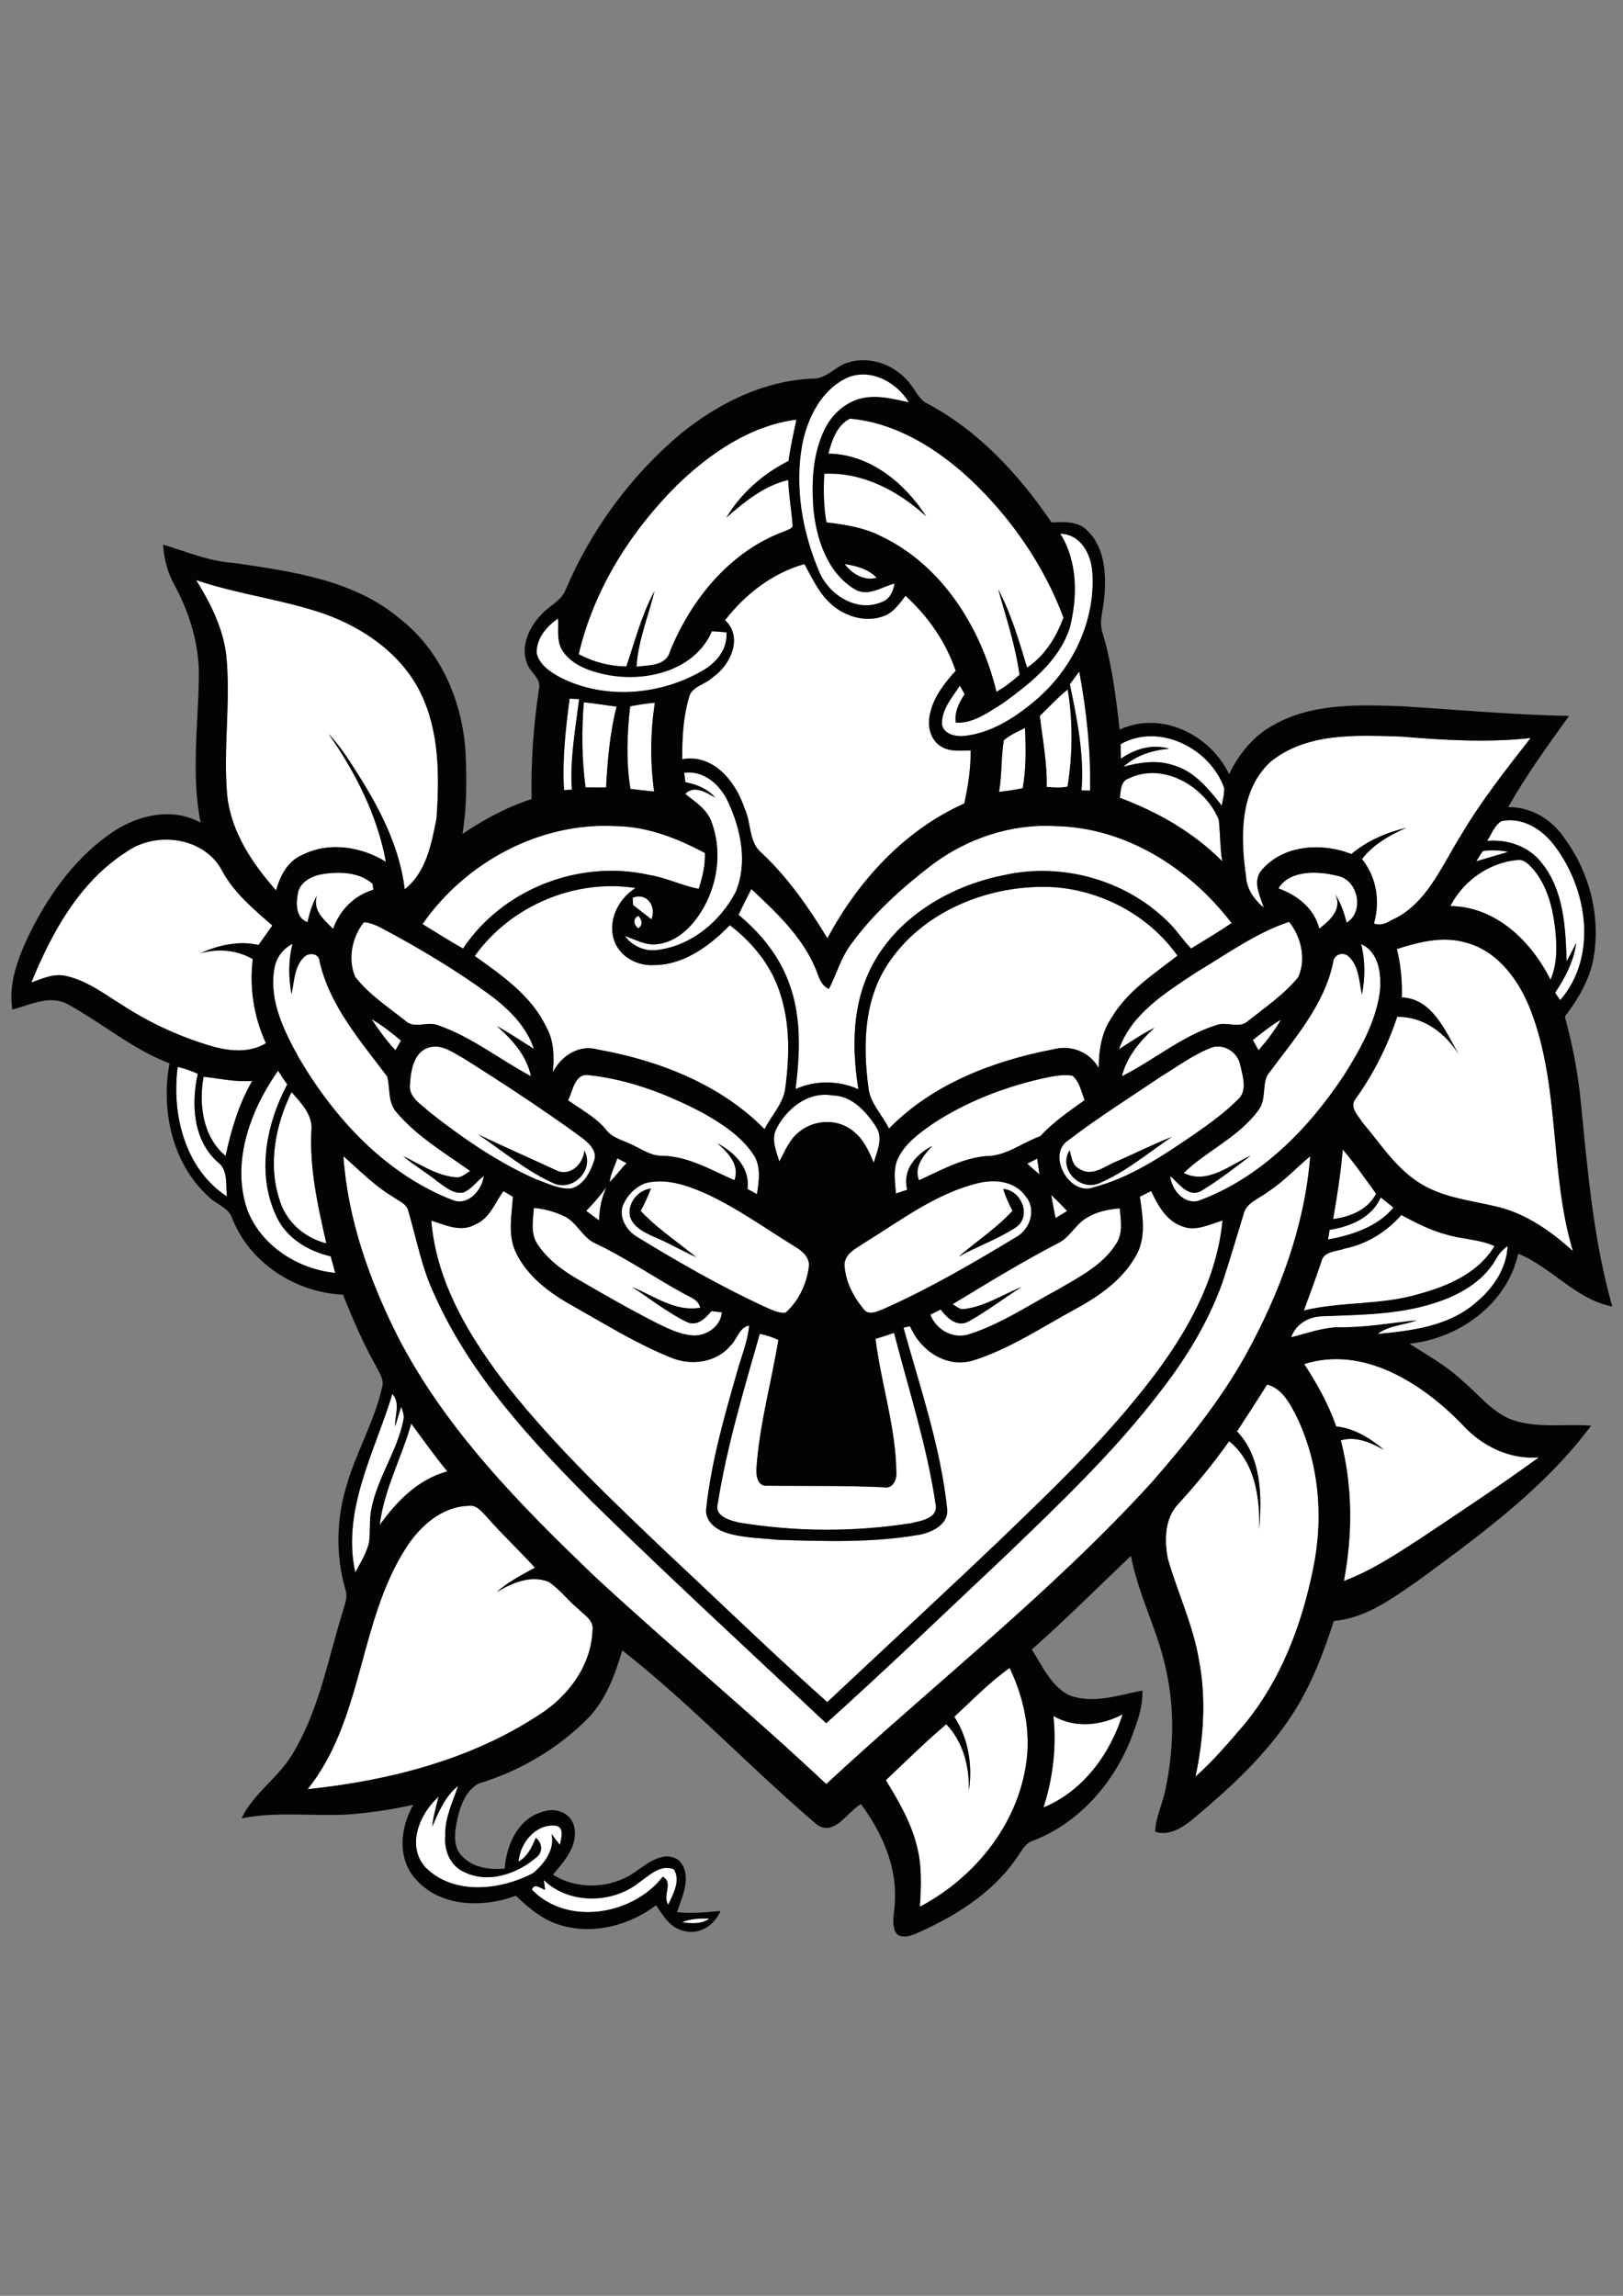 <?xml version="1.0" encoding="UTF-8" standalone="no"?>
<svg
   xmlns:dc="http://purl.org/dc/elements/1.1/"
   xmlns:cc="http://creativecommons.org/ns#"
   xmlns:rdf="http://www.w3.org/1999/02/22-rdf-syntax-ns#"
   xmlns:svg="http://www.w3.org/2000/svg"
   xmlns="http://www.w3.org/2000/svg"
   xmlns:sodipodi="http://sodipodi.sourceforge.net/DTD/sodipodi-0.dtd"
   xmlns:inkscape="http://www.inkscape.org/namespaces/inkscape"
   width="210mm"
   height="297mm"
   viewBox="0 0 595.276 841.89"
   version="1.1"
   id="svg158"
   sodipodi:docname="locked_heart.svg"
   inkscape:version="0.92.4 (5da689c313, 2019-01-14)">
  <rect x="0" y="0" width="595.276" height="841.89" fill="#808080" stroke="none"/>
  <title
     id="title971">Locked Heart</title>
  <defs
     id="defs162" />
  <sodipodi:namedview
     pagecolor="#ffffff"
     bordercolor="#666666"
     borderopacity="1"
     objecttolerance="10"
     gridtolerance="10"
     guidetolerance="10"
     inkscape:pageopacity="0"
     inkscape:pageshadow="2"
     inkscape:window-width="3840"
     inkscape:window-height="2004"
     id="namedview160"
     showgrid="false"
     inkscape:zoom="1.3350176"
     inkscape:cx="547.91424"
     inkscape:cy="493.31875"
     inkscape:window-x="-16"
     inkscape:window-y="-16"
     inkscape:window-maximized="1"
     inkscape:current-layer="svg158"
     units="mm" />
  <g
     id="#ffffffff"
     transform="translate(0,91.89)" />
  <g
     id="g1121"
     transform="matrix(0.818,0,0,0.818,3.405,23.822)">
    <path
       style="opacity:1;fill:#ffffff"
       inkscape:connector-curvature="0"
       id="path4"
       d="m 376.13,48.14 c 10.35,-4.12 21.82,2.26 27.23,11.22 -6.06,-1.31 -12.2,-2.96 -18.46,-2.25 -8.49,0.81 -15.79,6.92 -19.36,14.48 -5.3,10.89 -5.86,23.34 -5,35.22 1.25,13.58 6.17,28.75 18.39,36.24 5.97,3.76 12.17,-0.99 18.01,-2.46 -0.59,3.55 -2.23,7.21 -5.94,8.37 -11.18,4.74 -23.77,-3.47 -27.98,-13.97 -7.47,-17.67 -10.93,-37.58 -7.51,-56.6 2.37,-12.19 8.73,-24.99 20.62,-30.25 z"
       transform="translate(0,91.89)" />
    <path
       style="opacity:1;fill:#ffffff"
       inkscape:connector-curvature="0"
       id="path6"
       d="m 299.44,96.42 c 14.73,-14.21 32.73,-26.62 53.47,-29.32 -1.27,6.16 -2.66,12.31 -3.53,18.54 -11.36,5.72 -21.3,14.44 -27.85,25.39 8.19,-7.15 16.9,-14.31 27.74,-16.87 0.21,6.67 1.4,13.26 1.92,19.9 0.43,1.9 -1.96,2.27 -3.16,2.96 -24.53,8.76 -42.25,30.46 -51.81,54.05 -1.73,6.56 -9.61,6.1 -14.99,6.8 0.72,-11.73 5.34,-22.64 8.08,-33.94 -5.77,10.62 -8.74,22.45 -12.64,33.82 -7.44,-0.04 -14.78,-1.99 -21.35,-5.48 6.75,-28.92 23.19,-55.04 44.12,-75.85 z"
       transform="translate(0,91.89)" />
    <path
       style="opacity:1;fill:#ffffff"
       inkscape:connector-curvature="0"
       id="path8"
       d="m 367.26,82.35 c 1.52,-5.93 3.83,-12.76 9.68,-15.69 20.67,1.83 39.19,13.46 54.08,27.32 18.2,17.2 32.81,38.34 41.65,61.82 -3.16,8.81 -8.4,17.21 -16.31,22.49 -3.61,-11.92 -7.07,-24.07 -12.96,-35.09 3.59,12.66 7.74,25.23 9.57,38.31 -3.21,2.85 -6.58,5.53 -10.34,7.61 -6.96,-28.86 -24.43,-56.81 -51.94,-69.83 -7.55,-3.84 -15.99,-5.1 -24.29,-6.13 -1.29,-7.19 -1.35,-14.53 -0.98,-21.8 17.25,-0.77 33.27,7.7 45.67,19.09 -9.6,-14.96 -25.3,-27.88 -43.83,-28.1 z"
       transform="translate(0,91.89)" />
    <path
       style="opacity:1;fill:#ffffff"
       inkscape:connector-curvature="0"
       id="path10"
       d="m 471.26,118.25 c 9.04,0.18 13.81,9.09 14.34,17.1 1.62,22.18 -9.14,44.13 -26.11,58.15 -8.99,7.52 -19.53,14.2 -31.44,15.43 -3.71,0.36 -9.05,-0.78 -9.83,-5.1 -0.32,-6.79 4.55,-12.12 7.99,-17.46 0.72,1.25 1.43,2.51 2.16,3.77 -2.49,3.82 -4.7,8.1 -3.99,12.83 7.89,0.42 14.61,-4.7 21.01,-8.63 12.22,-8.9 25.27,-18.92 30.11,-33.9 3.53,-14 3.59,-29.58 -4.24,-42.19 z"
       transform="translate(0,91.89)" />
    <path
       style="opacity:1;fill:#ffffff"
       inkscape:connector-curvature="0"
       id="path12"
       d="m 320.93,157.02 c 9.02,-11.62 21.25,-21.17 35.57,-25.15 3.63,6.38 6.65,13.44 12.4,18.27 6.24,5.4 15.37,8.02 23.28,5 4.29,-1.63 6.98,-5.56 9.67,-9.06 10.08,9.14 18.1,20.69 22.5,33.6 -4.99,5.52 -9.83,11.64 -11.47,19.07 -1.3,5 -0.24,11.08 4.1,14.32 3.98,3.09 9.34,2.41 14.06,2.35 0.11,8.01 -1.12,15.96 -2.85,23.77 -26.93,12.04 -47.63,34.74 -61.36,60.45 -8.32,-13.75 -17.62,-27.07 -29.34,-38.16 -6.14,-4.86 -4.65,-13.61 -7.83,-20.12 -3.86,-11.91 -13.91,-24.52 -27.91,-22.01 -0.11,-9.27 0.4,-18.65 2.99,-27.6 1.08,-5.18 7.49,-5.81 10.81,-9.24 7.83,-5.41 13.61,-17.87 5.38,-25.49 z"
       transform="translate(0,91.89)" />
    <path
       style="opacity:1;fill:#ffffff"
       inkscape:connector-curvature="0"
       id="path14"
       d="m 374.56,131.86 c 5.19,0.76 10.61,2.21 14.37,6.13 -5.74,1.55 -11.02,-1.73 -14.37,-6.13 z"
       transform="translate(0,91.89)" />
    <path
       style="opacity:1;fill:#ffffff"
       inkscape:connector-curvature="0"
       id="path16"
       d="m 83.79,139.03 c 18.67,6.41 38.45,8.62 57.1,15.02 17.95,6.32 34.98,18.11 43.54,35.55 8.52,17.43 8.44,37.49 7.12,56.4 -2.28,11.33 -4.59,24.09 -14.25,31.64 -2.09,-17.58 -9.98,-33.81 -19.17,-48.7 -4.59,-7.26 -9,-14.74 -14.98,-20.97 12.06,17.23 21.9,36.54 25.71,57.37 -11.1,-6.88 -25.63,-9.14 -37.57,-3.05 -6.49,2.75 -9.91,9.41 -11.66,15.88 C 109.08,266.22 99.68,252.33 97.76,236.12 95.74,215.03 99.43,193.81 97.28,172.71 95.85,160.5 90.15,149.36 83.79,139.03 Z"
       transform="translate(0,91.89)" />
    <path
       style="opacity:1;fill:#ffffff"
       inkscape:connector-curvature="0"
       id="path18"
       d="m 236.46,171.79 c -0.21,-6.49 4.45,-12.06 9.59,-15.5 0.33,4.4 -0.62,9.14 1.34,13.26 3.69,6.83 11.45,9.88 18.61,11.53 17.89,4.22 41.07,-0.74 49.05,-19.11 2.17,0.13 4.33,0.28 6.5,0.49 0.65,7.54 -4.6,13.81 -10.85,17.26 -18.96,10.97 -43.62,13.04 -63.44,3.08 -4.51,-2.43 -9.58,-5.69 -10.8,-11.01 z"
       transform="translate(0,91.89)" />
    <path
       style="opacity:1;fill:#ffffff"
       inkscape:connector-curvature="0"
       id="path20"
       d="m 475.53,185.73 c 1.39,-1.92 2.79,-3.82 4.22,-5.71 3.26,17.59 5.22,35.47 4.85,53.38 -0.96,-0.01 -2.86,-0.03 -3.82,-0.04 1.24,-16.11 -1.99,-31.96 -5.25,-47.63 z"
       transform="translate(0,91.89)" />
    <path
       style="opacity:1;fill:#ffffff"
       inkscape:connector-curvature="0"
       id="path22"
       d="m 462.06,199.91 c 4.18,-3.93 7.99,-8.26 12.51,-11.83 2.39,14.38 2.22,29.17 -0.07,43.55 -3.09,0.63 -6.24,0.4 -9.35,0.13 0.26,-10.71 -1.84,-21.26 -3.09,-31.85 z"
       transform="translate(0,91.89)" />
    <path
       style="opacity:1;fill:#ffffff"
       inkscape:connector-curvature="0"
       id="path24"
       d="m 251.23,192.19 c 1.42,0.06 2.85,0.12 4.28,0.2 -1.7,13.49 -4.17,26.91 -3.27,40.59 -0.88,0.06 -2.63,0.17 -3.51,0.22 -0.84,-13.71 0.74,-27.42 2.5,-41.01 z"
       transform="translate(0,91.89)" />
    <path
       style="opacity:1;fill:#ffffff"
       inkscape:connector-curvature="0"
       id="path26"
       d="m 257.61,193.83 c 4.91,0.45 9.77,1.34 14.67,1.93 -2.99,11.85 -4.06,24.07 -4.69,36.24 -3.07,0 -6.14,0 -9.21,-0.02 -1.67,-12.63 -1.82,-25.45 -0.77,-38.15 z"
       transform="translate(0,91.89)" />
    <path
       style="opacity:1;fill:#ffffff"
       inkscape:connector-curvature="0"
       id="path28"
       d="m 278.38,195.63 c 3.65,-0.75 7.35,-1.25 11.06,-1.61 -1.99,13.17 -2.14,26.61 -0.3,39.8 -3.55,-0.34 -7.09,-0.74 -10.63,-1.16 -2.01,-12.25 -1.53,-24.74 -0.13,-37.03 z"
       transform="translate(0,91.89)" />
    <path
       style="opacity:1;fill:#ffffff"
       inkscape:connector-curvature="0"
       id="path30"
       d="m 445.92,210.86 c 2.76,-2.44 6.24,-3.86 9.48,-5.55 0.45,9.01 0.58,18.1 -1,27.02 -3.51,0.73 -7.05,1.28 -10.61,1.65 1.34,-7.64 0.87,-15.51 2.13,-23.12 z"
       transform="translate(0,91.89)" />
    <path
       style="opacity:1;fill:#ffffff"
       inkscape:connector-curvature="0"
       id="path32"
       d="m 498.31,212.58 c 17.31,-9.75 40.09,1.88 46.41,19.6 0.17,2.7 -0.61,5.32 -1.09,7.95 -5.88,-7.45 -12.18,-15.4 -21.74,-18.11 -7.28,-2.47 -15.1,-1.27 -22.34,0.7 5.65,-5.12 13.03,-7.46 20.51,-8.07 -7.53,-2.32 -15.44,0.09 -21.69,4.48 -0.02,-2.18 -0.05,-4.36 -0.06,-6.55 z"
       transform="translate(0,91.89)" />
    <path
       style="opacity:1;fill:#ffffff"
       inkscape:connector-curvature="0"
       id="path34"
       d="m 565.5,220.51 c 16.33,-13.28 38.79,-11.93 58.57,-11.33 19.29,1.64 38.74,2.79 58.05,0.67 -11.21,14.36 -22.54,28.72 -31.75,44.49 -8.47,13.54 -15.16,30.4 -30.76,37.21 -2.34,1.49 -5,2.44 -7.74,1.46 2.92,-10.05 1.18,-20.69 -5.34,-28.94 5.12,-6.56 12.35,-10.68 19.85,-13.98 -8.89,2.12 -17.56,5.79 -24.58,11.74 -13.2,-5.13 -30.2,-4.24 -40.04,6.96 -4.6,5.02 -1.02,11.71 0.76,17.11 -4.36,-3.59 -7.77,-8.46 -8.03,-14.28 -2.44,-17.29 -2.98,-38.3 11.01,-51.11 z"
       transform="translate(0,91.89)" />
    <path
       style="opacity:1;fill:#ffffff"
       inkscape:connector-curvature="0"
       id="path36"
       d="m 302.59,225.45 c 8.91,-1.32 16.37,5.56 19.77,13.18 5.69,12.3 8.77,27.16 3.4,40.1 -6.82,13.24 -19.71,24.02 -34.73,26.08 -5.73,0.96 -11.6,-1.59 -15.03,-6.22 4.57,1.49 9,4.21 14,3.73 7.16,-0.56 13.25,-5.27 17.55,-10.76 9.51,-12.3 12.85,-29.63 7.23,-44.3 -2.02,-5.6 -7.3,-8.81 -11.7,-12.37 4.12,-4.15 9.44,-0.54 13.48,1.67 -3.41,-3.96 -8.36,-5.95 -13.39,-6.91 -0.2,-1.4 -0.39,-2.8 -0.58,-4.2 z"
       transform="translate(0,91.89)" />
    <path
       style="opacity:1;fill:#ffffff"
       inkscape:connector-curvature="0"
       id="path38"
       d="m 501.97,227.94 c 15.48,-7.5 34.21,3.66 40.33,18.49 0.68,6.2 0.55,12.48 1.55,18.66 -12.85,-12.96 -28.92,-22.1 -45.92,-28.46 0.52,-3.18 0.26,-7.51 4.04,-8.69 z"
       transform="translate(0,91.89)" />
    <path
       style="opacity:1;fill:#ffffff"
       inkscape:connector-curvature="0"
       id="path40"
       d="m 662.65,255.97 c 1.96,-3.04 3.19,-6.93 6.46,-8.87 9.32,-2.01 18.37,3.76 23.75,11.01 14.76,19.42 19.5,49.64 2.54,69.23 -0.78,-1.11 -1.53,-2.21 -2.29,-3.3 4.52,-6.77 8.41,-14.19 9.48,-22.37 -1.45,2.72 -2.73,5.53 -4.3,8.18 -0.52,-15.12 -1.22,-31.61 -11.15,-43.97 -5.7,-7.46 -15.32,-10.74 -24.49,-9.91 z"
       transform="translate(0,91.89)" />
    <path
       style="opacity:1;fill:#ffffff"
       inkscape:connector-curvature="0"
       id="path42"
       d="m 185.28,293.25 c 19.23,-27.73 52.73,-45.84 86.77,-43.91 14.14,0.18 27.54,5.48 39.85,12.05 0.19,5.49 -1.08,10.87 -2.79,16.05 -7.6,-1.4 -14.59,-5.03 -22.26,-6.23 -31.15,-7.02 -65.69,6.31 -83.39,33.02 -6.17,-3.47 -12.14,-7.28 -18.18,-10.98 z"
       transform="translate(0,91.89)" />
    <path
       style="opacity:1;fill:#ffffff"
       inkscape:connector-curvature="0"
       id="path44"
       d="m 413.69,266.7 c 15.77,-11.85 35.53,-18.5 55.33,-17.37 31.58,0.56 60.25,18.92 79.05,43.47 -5.93,4 -12.07,7.7 -18.18,11.42 -3.81,-3.94 -6.72,-8.65 -10.75,-12.38 -18.87,-18.46 -47.25,-26.32 -72.97,-20.56 -25.92,5.05 -51.55,20.85 -61.84,46.05 -6.49,15.77 -6.25,33.36 -3.63,49.94 -8.89,-3.94 -19.28,-4.07 -28.15,-0.03 1.98,-15.89 2.78,-32.59 -3.04,-47.83 -4.38,-12.04 -12.74,-22.22 -22.54,-30.31 1.89,-3.86 3.73,-7.75 5.78,-11.54 10.83,10.14 22.08,20.64 28.24,34.43 1.73,3.67 2.39,8.48 6.49,10.37 3.45,-6.58 5.37,-13.96 9.86,-19.98 10.02,-13.82 22.85,-25.33 36.35,-35.68 z"
       transform="translate(0,91.89)" />
    <path
       style="opacity:1;fill:#ffffff"
       inkscape:connector-curvature="0"
       id="path46"
       d="m 52.16,261.12 c 13.69,-9.98 36.03,-6.89 43.71,9.06 5.42,9.52 13.93,16.61 22.07,23.71 -2.03,2.92 -4.11,5.82 -6.18,8.72 -8.81,-2 -18,0.04 -26.07,3.72 7.91,-2.16 16.31,-1.55 23.47,2.62 -1.54,12.9 0.48,25.92 5.92,37.71 -8.12,4.9 -17.87,3.4 -26.45,0.69 C 75.19,343.2 62.34,337.17 50.56,329.49 42.55,324.55 34.8,318.56 25.42,316.51 c -5.37,-1.3 -10.58,1.18 -15.53,2.93 9.15,-22.33 21.45,-44.91 42.27,-58.32 z"
       transform="translate(0,91.89)" />
    <path
       style="opacity:1;fill:#ffffff"
       inkscape:connector-curvature="0"
       id="path48"
       d="m 660.65,260.52 c 3.79,-0.56 7.65,-0.39 11.42,0.37 -4.77,1.42 -9.53,2.81 -14.3,4.21 0.94,-1.54 1.9,-3.06 2.88,-4.58 z"
       transform="translate(0,91.89)" />
    <path
       style="opacity:1;fill:#ffffff"
       inkscape:connector-curvature="0"
       id="path50"
       d="m 646.13,285.18 c 5.76,-11.23 17.3,-19.47 29.94,-20.64 3.11,-0.54 5.38,2.07 7.25,4.14 6.2,7.29 8.63,16.93 9.78,26.22 0.81,7.77 1.19,15.98 -2.06,23.29 -8.62,-17.25 -24.49,-32.8 -44.91,-33.01 z"
       transform="translate(0,91.89)" />
    <path
       style="opacity:1;fill:#ffffff"
       inkscape:connector-curvature="0"
       id="path52"
       d="m 141.44,270.68 c 7.27,-0.91 15.73,-0.66 21.45,4.55 0.08,0.66 0.26,1.98 0.34,2.64 -8.65,2.59 -14.97,9.09 -18.05,17.48 -4.18,-4.09 -9.26,-8.25 -7.25,-14.85 -2.08,3.69 -3.29,7.76 -4.22,11.88 -5.37,-1.91 -5.2,-8.47 -4.29,-13.08 1.08,-5.47 7.05,-7.96 12.02,-8.62 z"
       transform="translate(0,91.89)" />
    <path
       style="opacity:1;fill:#ffffff"
       inkscape:connector-curvature="0"
       id="path54"
       d="m 569.06,277.25 c 5.1,-8.38 17.83,-7.8 26.36,-5.65 9.39,1.61 12.37,16.16 4.21,21.02 -1.11,-4.54 -2.68,-8.98 -5.24,-12.91 3.6,6.83 -2.19,11.8 -7,15.58 -2.36,-9.14 -9.81,-14.95 -18.33,-18.04 z"
       transform="translate(0,91.89)" />
    <path
       style="opacity:1;fill:#ffffff"
       inkscape:connector-curvature="0"
       id="path56"
       d="m 208.71,307.57 c 15.98,-22.46 44.81,-34.7 72.07,-30.49 -8.18,5.19 -13.14,15.75 -8.94,25.06 3.05,6.34 10.26,9.93 17.17,9.5 13.53,-0.03 25.01,-8.64 34.09,-17.87 8.95,6.85 16.62,15.69 20.94,26.19 6.15,14.84 6.01,31.39 3.87,47.06 -0.97,6.95 -6.24,12.09 -9.25,18.17 -19.77,-20.06 -47.38,-30.8 -74.67,-35.68 -8.54,-2.48 -16.45,2.81 -20.3,10.19 0.72,-6.9 0.56,-14.22 -2.96,-20.41 -6.69,-13.97 -19.77,-23 -32.02,-31.72 z"
       transform="translate(0,91.89)" />
    <path
       style="opacity:1;fill:#ffffff"
       inkscape:connector-curvature="0"
       id="path58"
       d="m 393.22,312.28 c 15.7,-25.03 46.97,-37.32 75.73,-35.54 21.53,1.71 42.32,12.96 54.84,30.69 -10.68,8.3 -22.54,15.91 -29.56,27.86 -4.52,6.57 -5.72,14.68 -5.74,22.48 -4.06,-7.14 -12.39,-10.53 -20.33,-8.37 -26.92,5.14 -54.25,15.58 -73.71,35.53 -3.08,-6.31 -8.76,-11.58 -9.29,-18.92 -2.37,-18.09 -1.95,-37.82 8.06,-53.73 z"
       transform="translate(0,91.89)" />
    <path
       style="opacity:1;fill:#ffffff"
       inkscape:connector-curvature="0"
       id="path60"
       d="m 279.5,281.45 c 6.48,-2.56 10.71,3.84 8.45,9.67 -2.74,-2.14 -5.49,-4.25 -8.24,-6.38 -0.05,-0.82 -0.15,-2.47 -0.21,-3.29 z"
       transform="translate(0,91.89)" />
    <path
       style="opacity:1;fill:#ffffff"
       inkscape:connector-curvature="0"
       id="path62"
       d="m 281.94,295.14 c -1.92,-1.58 -2.51,-4.3 0.1,-5.59 1.66,1.66 2.26,4.22 -0.1,5.59 z"
       transform="translate(0,91.89)" />
    <path
       style="opacity:1;fill:#ffffff"
       inkscape:connector-curvature="0"
       id="path64"
       d="m 532.01,315.01 c 13.59,-8.1 26.73,-17.73 41.82,-22.77 5.48,6.69 7.69,16.72 4.15,24.76 -6.27,7.74 -14.65,13.43 -22.4,19.58 -3.96,3.79 -9.57,0.23 -14.21,1.92 -15.55,4.88 -28.12,15.73 -42.51,22.98 2.18,-8.76 8.12,-15.81 14.64,-21.75 -5.59,2.75 -10.7,6.31 -15.95,9.63 5.73,-16.05 20.98,-25.39 34.46,-34.35 z"
       transform="translate(0,91.89)" />
    <path
       style="opacity:1;fill:#ffffff"
       inkscape:connector-curvature="0"
       id="path66"
       d="m 155.08,316.89 c -3.39,-7.96 -1.43,-17.76 3.9,-24.47 3.1,0.23 5.95,1.51 8.64,2.99 16.45,8.79 32.51,18.36 47.58,29.36 8.52,6.32 16.59,14.12 20.03,24.42 -5.54,-3.37 -10.83,-7.17 -16.6,-10.16 6.92,5.97 13.34,13.19 15.27,22.41 -13.93,-7.42 -26.51,-17.56 -41.53,-22.78 -4.84,-2.07 -10.73,1.85 -14.86,-2.13 -7.78,-6.14 -16.3,-11.75 -22.43,-19.64 z"
       transform="translate(0,91.89)" />
    <path
       style="opacity:1;fill:#ffffff"
       inkscape:connector-curvature="0"
       id="path68"
       d="m 622.17,304.44 c 9.98,-3.21 20.86,-5.96 31.22,-2.82 14.27,3.88 23.67,17.07 28.76,30.24 13.34,34.58 8.38,72.76 18.95,107.97 -9.62,-8.68 -20.54,-16.47 -33.27,-19.69 -12.34,-3.09 -25.67,-4.11 -36.47,-11.46 -10.21,-6.75 -16.79,-17.32 -24.6,-26.47 -1.91,-3.06 -6.06,-6.9 -3.13,-10.57 8.06,-11.24 14.33,-23.7 18.69,-36.81 11.76,-0.16 21.54,7.22 27.56,16.81 -5.9,-10.25 -11.73,-24.97 -25.49,-25.51 0.24,-7.3 -0.47,-14.6 -2.22,-21.69 z"
       transform="translate(0,91.89)" />
    <path
       style="opacity:1;fill:#ffffff"
       inkscape:connector-curvature="0"
       id="path70"
       d="m 118.78,313.7 c 0.62,-5 3.74,-9.35 8.24,-11.57 -1.94,7.38 -1.86,15.08 -0.48,22.55 1.26,-5.62 1.18,-12.24 5.54,-16.56 2.14,-2.26 6.76,-1.88 7.04,1.74 4.46,20.01 18.38,35.75 30.31,51.71 1.45,5.21 0.18,11.44 4.06,15.88 9.15,10.94 21.65,18.28 33.14,26.47 -2.03,1.24 -4.05,3.29 -6.64,2.81 -8.61,-0.74 -15.82,-5.91 -23.43,-9.47 4.96,4.17 10.58,7.46 15.62,11.52 3.34,2.36 7.03,5.64 11.42,4.8 3.72,-1.49 5.99,-5.08 9.16,-7.37 -0.8,6.26 -6.91,13.38 -13.74,10.87 -30.17,-11.61 -53.11,-36.53 -69.19,-63.9 -6.58,-12.01 -13.34,-25.36 -11.05,-39.48 z"
       transform="translate(0,91.89)" />
    <path
       style="opacity:1;fill:#ffffff"
       inkscape:connector-curvature="0"
       id="path72"
       d="m 606.15,302.22 c 8.12,3.62 9.18,13.81 8.35,21.59 -1.86,13.42 -8.73,25.52 -15.81,36.84 -16.01,24.32 -37.6,46.43 -65.43,56.63 -6.62,1.82 -12.13,-5.01 -12.74,-11.04 3.98,3.24 8.25,10.05 14.17,6.48 7.67,-4.66 14.82,-10.24 21.95,-15.69 -9.17,4.18 -19.65,13.19 -30.04,7.77 10.54,-10.14 25.05,-16.21 33.71,-28.46 3.25,-4.49 1.48,-10.48 3.73,-15.28 11.49,-15.69 25.37,-30.91 29.53,-50.5 0.17,-3.49 4.12,-5.13 6.81,-2.94 4.86,4.29 4.82,11.34 6.12,17.21 1.49,-7.47 1.49,-15.2 -0.35,-22.61 z"
       transform="translate(0,91.89)" />
    <path
       style="opacity:1;fill:#ffffff"
       inkscape:connector-curvature="0"
       id="path74"
       d="m 162.38,335.82 c 4.72,2.76 9.06,6.11 13.23,9.64 -0.83,1.44 -1.64,2.89 -2.45,4.35 -4.07,-4.27 -7.5,-9.09 -10.78,-13.99 z"
       transform="translate(0,91.89)" />
    <path
       style="opacity:1;fill:#ffffff"
       inkscape:connector-curvature="0"
       id="path76"
       d="m 557.57,345.23 c 4.06,-3.23 8.13,-6.46 12.58,-9.14 -2.76,4.98 -6.34,9.42 -10,13.75 -0.87,-1.54 -1.72,-3.08 -2.58,-4.61 z"
       transform="translate(0,91.89)" />
    <path
       style="opacity:1;fill:#ffffff"
       inkscape:connector-curvature="0"
       id="path78"
       d="m 188.37,348.51 c 5.61,-1.56 10.59,2.36 15.24,4.88 17.91,11.26 35.61,22.87 52.72,35.31 3.16,2.43 7.34,5.89 5.97,10.39 -1.71,5.2 -4.67,11.26 -10.45,12.7 -5.45,0.36 -10.53,-2.32 -15.55,-4.09 -17.31,-7.6 -33.02,-18.49 -47.84,-30.13 -3.63,-3.46 -9.6,-6.65 -8.8,-12.51 0.37,-6.21 1.66,-14.61 8.71,-16.55 m 21.81,39.04 c 11.31,7.51 21.81,16.59 34.32,22.09 8.65,3.32 17.98,-6.43 13.34,-14.88 -0.42,5.73 -5.7,11.27 -11.71,9.28 -11.96,-5.53 -24.03,-10.86 -35.95,-16.49 z"
       transform="translate(0,91.89)" />
    <path
       style="opacity:1;fill:#ffffff"
       inkscape:connector-curvature="0"
       id="path80"
       d="m 539.39,348.48 c 5.48,-1.55 11.28,2.24 12.5,7.7 1.07,5.07 3.51,11.65 -1.01,15.73 -5.85,5.9 -12.67,10.76 -19.45,15.52 -14.1,9.58 -28.54,19.46 -45.25,23.82 -10.86,4.17 -21.35,-14.83 -11.19,-21.19 13.37,-10.21 27.62,-19.17 41.55,-28.57 7.47,-4.54 14.63,-9.91 22.85,-13.01 m -44.24,51.73 c -4.63,2.21 -10.11,6.23 -15.21,2.85 -3.36,-1.46 -3.68,-5.37 -4.47,-8.46 -5.36,8.23 4.43,18.44 13.01,14.91 11.99,-5.03 22.06,-13.63 32.76,-20.86 -8.86,3.47 -17.33,7.85 -26.09,11.56 z"
       transform="translate(0,91.89)" />
    <path
       style="opacity:1;fill:#ffffff"
       inkscape:connector-curvature="0"
       id="path82"
       d="m 97.58,415.35 c -18.84,-12.3 -24.87,-36.86 -22.06,-58.09 3.1,0.74 6.11,1.8 9.01,3.1 -3.02,13.42 -2.12,29.57 8.7,39.4 5.05,3.56 3.72,10.26 4.35,15.59 z"
       transform="translate(0,91.89)" />
    <path
       style="opacity:1;fill:#ffffff"
       inkscape:connector-curvature="0"
       id="path84"
       d="m 106.71,421.32 c -7.31,-21.31 1.39,-44.7 13.8,-62.32 1.33,2.07 2.7,4.12 4.12,6.13 -9.49,17.84 -13.84,40.26 -4.86,59.15 4.46,9.73 14.19,15.56 24.31,17.9 0.73,2.46 1.42,4.94 2.07,7.44 -16.78,-1.63 -33.32,-12.22 -39.44,-28.3 z"
       transform="translate(0,91.89)" />
    <path
       style="opacity:1;fill:#ffffff"
       inkscape:connector-curvature="0"
       id="path86"
       d="m 250.56,372.23 c 2.17,-4.23 2.95,-12.34 9.46,-11.24 17.95,1.96 35.14,8.55 51.02,16.94 8.47,4.78 17,10.3 22.53,18.51 3.61,5.25 2.64,11.96 1.65,17.86 -1.42,-0.76 -2.83,-1.53 -4.23,-2.31 1.22,-9.55 -5.78,-16.3 -13.47,-20.49 4.75,4.2 10.09,9.6 7.63,16.58 -10.36,-4.51 -20.51,-10.65 -32.13,-10.95 -5.5,0.17 -9.92,-3.35 -14.73,-5.4 -3.74,-1.76 -8.11,-2.78 -10.69,-6.29 -4.63,-5.64 -11.22,-9.01 -17.04,-13.21 z"
       transform="translate(0,91.89)" />
    <path
       style="opacity:1;fill:#ffffff"
       inkscape:connector-curvature="0"
       id="path88"
       d="m 462.6,362.6 c 4.62,-0.95 9.39,-2.17 14.13,-1.38 3.22,2.76 3.93,7.21 5.43,10.97 -6.96,4.99 -14.05,9.78 -19.85,16.13 -8.16,2.92 -15.41,9.02 -24.44,8.96 -10.77,0.97 -20.33,6.46 -30,10.83 -2.36,-6.21 2.12,-11.14 5.95,-15.43 -7.28,3.87 -13.55,10.81 -11.2,19.66 -1.7,0.56 -3.39,1.13 -5.08,1.69 -0.33,-5.41 -1.49,-11.29 1.21,-16.31 3.31,-6.42 9.35,-10.76 15.12,-14.82 14.77,-9.77 31.52,-16.32 48.73,-20.3 z"
       transform="translate(0,91.89)" />
    <path
       style="opacity:1;fill:#ffffff"
       inkscape:connector-curvature="0"
       id="path90"
       d="m 87.1,361.69 c 7.26,0.8 14.49,2.48 21.85,1.85 -6.06,10.36 -9.44,21.99 -11.97,33.65 -10.26,-8.59 -12.07,-23.02 -9.88,-35.5 z"
       transform="translate(0,91.89)" />
    <path
       style="opacity:1;fill:#ffffff"
       inkscape:connector-curvature="0"
       id="path92"
       d="m 126.56,368.58 c 4.27,4.92 9.74,10.29 8.89,17.41 -0.84,17.08 2.95,33.85 6.71,50.39 -9.8,-2.4 -18.12,-9.77 -21,-19.53 -5.25,-15.93 -1.83,-33.52 5.4,-48.27 z"
       transform="translate(0,91.89)" />
    <path
       style="opacity:1;fill:#ffffff"
       inkscape:connector-curvature="0"
       id="path94"
       d="m 343.65,385.61 c 4.56,-9.44 14.36,-17.48 25.45,-15.55 8.78,0.14 15.26,7.35 19.63,14.22 3.23,5.03 0.34,10.87 -1.12,15.96 -2.33,-5.76 -5.23,-11.72 -10.63,-15.2 -6.79,-4.62 -16.37,-3.85 -22.69,1.25 -4.38,3.37 -6.49,8.65 -8.99,13.4 -1.39,-4.49 -3.56,-9.41 -1.65,-14.08 z"
       transform="translate(0,91.89)" />
    <path
       style="opacity:1;fill:#ffffff"
       inkscape:connector-curvature="0"
       id="path96"
       d="m 597.89,394.31 c 5.4,6.29 10.09,13.13 14.97,19.83 -3.7,7.2 -11.66,10.36 -19.27,11.36 1.81,-10.34 3.42,-20.73 4.3,-31.19 z"
       transform="translate(0,91.89)" />
    <path
       style="opacity:1;fill:#ffffff"
       inkscape:connector-curvature="0"
       id="path98"
       d="m 149.81,397.31 c 7.13,6.18 13.7,13.12 21.88,17.97 2.59,2 6.54,3.18 7.28,6.76 3.65,12.51 6.01,25.49 11.65,37.33 16.08,36.07 43.39,65.4 70.92,93.07 34.35,33.62 69.7,66.19 104.75,99.08 27.02,-24.32 53.28,-49.53 79.74,-74.47 24.67,-23.67 49.57,-47.36 70.35,-74.61 11.43,-14.75 21.29,-30.91 27.58,-48.54 3.35,-10.11 6.3,-20.35 9.45,-30.52 1.19,-5.35 7.04,-7.03 10.88,-10.08 7.02,-4.47 12.62,-10.7 19.02,-15.95 -2.48,31.41 -13.75,61.6 -28.89,89.02 -11.51,20.74 -26.54,39.21 -42.05,57.04 -44.8,49.19 -97.39,90.25 -146.06,135.38 -33.7,-31.74 -69.44,-61.24 -103.39,-92.69 -33.75,-32.25 -67.29,-66.21 -88.84,-108.14 -12.64,-25.16 -22.31,-52.4 -24.27,-80.65 z"
       transform="translate(0,91.89)" />
    <path
       style="opacity:1;fill:#ffffff"
       inkscape:connector-curvature="0"
       id="path100"
       d="m 269.17,408.86 c 0.44,-3.67 2.35,-7.05 3.45,-10.57 1.39,0.7 2.78,1.42 4.17,2.14 -2.73,2.62 -4.88,5.97 -7.62,8.43 z"
       transform="translate(0,91.89)" />
    <path
       style="opacity:1;fill:#ffffff"
       inkscape:connector-curvature="0"
       id="path102"
       d="m 456.44,400.66 c 1.47,-0.76 2.96,-1.52 4.44,-2.27 0.38,2.34 0.73,4.68 1.01,7.04 -1.87,-1.53 -3.68,-3.13 -5.45,-4.77 z"
       transform="translate(0,91.89)" />
    <path
       style="opacity:1;fill:#ffffff"
       inkscape:connector-curvature="0"
       id="path104"
       d="m 285.33,409.38 c 8.81,-2.26 17.94,0.79 26.01,4.26 14.74,6.57 27.79,16.17 41.5,24.55 3.08,1.9 6.22,4.78 5.65,8.79 -0.97,7.68 -4.61,15.36 -10.46,20.51 -2.95,0.27 -5.69,-1.11 -8.32,-2.22 -20.11,-9.2 -39.32,-20.23 -58.18,-31.75 -4.49,-2.69 -7.98,-8.06 -6.66,-13.42 1.75,-4.82 5.6,-8.98 10.46,-10.72 m -7.11,14.47 c 1.12,5 6.24,7.47 10.49,9.44 6.6,2.7 12.76,6.32 19.24,9.3 -8.27,-6.93 -17.45,-12.81 -24.84,-20.75 1.73,-3.27 3.34,-6.6 4.59,-10.08 -5.72,0.79 -10.34,6.27 -9.48,12.09 z"
       transform="translate(0,91.89)" />
    <path
       style="opacity:1;fill:#ffffff"
       inkscape:connector-curvature="0"
       id="path106"
       d="m 434.33,409.41 c 7.48,-1.9 16.7,-0.96 21.39,5.91 4.97,5.73 2.08,14.71 -4.16,18.19 -19.35,11.71 -38.96,23.15 -59.66,32.34 -2.71,1.07 -6.58,3.04 -8.79,0.04 -4.67,-5.6 -8.29,-12.53 -8.61,-19.93 0.1,-5 5.16,-7.29 8.74,-9.7 16.35,-10.05 32.11,-22.25 51.09,-26.85 m 11.33,2.62 c 1.05,3.38 2.53,6.61 4.15,9.76 -7.15,7.84 -16.12,13.61 -24.09,20.52 8.36,-4.62 17.54,-7.82 25.53,-13.05 7.36,-4.84 2.58,-16.81 -5.59,-17.23 z"
       transform="translate(0,91.89)" />
    <path
       style="opacity:1;fill:#ffffff"
       inkscape:connector-curvature="0"
       id="path108"
       d="m 258.68,421.82 c 3.25,-3.34 6.32,-6.84 9.06,-10.61 -2.16,4.68 -3.16,9.74 -3.3,14.88 -1.92,-1.43 -3.84,-2.85 -5.76,-4.27 z"
       transform="translate(0,91.89)" />
    <path
       style="opacity:1;fill:#ffffff"
       inkscape:connector-curvature="0"
       id="path110"
       d="m 208.96,427.89 c 6.52,-2.68 8.74,-9.69 12.61,-14.91 1.41,0.83 2.82,1.67 4.24,2.52 -0.49,8.13 -2.38,16.8 1.14,24.54 5.1,11.06 15.29,18.62 25.68,24.36 14.37,8.1 28.47,16.91 43.8,23.1 8.95,3.85 20.39,2.53 26.88,-5.19 3.07,-2.84 3.85,-8.18 8.43,-9.1 -0.65,7.27 -3.55,14.02 -5.46,20.99 -5.71,20 -11.52,40.12 -13.76,60.87 -0.82,5.05 3.48,9.04 7.82,10.63 7.71,2.82 16.07,2.69 24.14,3.59 21.16,0.65 42.56,1.38 63.51,-2.27 5.57,-1.05 12.74,-4.36 12.6,-10.98 -2.88,-28.04 -12.15,-54.84 -19.64,-81.86 0.73,-0.16 2.19,-0.48 2.92,-0.64 4.54,10.76 16.16,18.87 28.09,15.4 16.46,-5.13 30.93,-14.9 45.97,-23.07 11.06,-5.97 22,-13.66 27.89,-25.11 3.89,-7.9 2.32,-16.94 1.09,-25.28 1.7,-0.84 3.39,-1.69 5.09,-2.55 3,6.46 6.92,13.53 14.14,15.9 6.04,2.31 12.1,-1.05 17.85,-2.65 -2.85,29.36 -18.95,55.29 -37.15,77.71 -18.91,23.57 -40.83,44.47 -62.56,65.4 -25.65,24.45 -51.69,48.48 -77.5,72.76 -24.26,-21.58 -47.61,-44.28 -71.36,-66.46 -25.12,-23.88 -50.38,-47.83 -71.95,-75.04 -16.84,-21.65 -31.98,-46.42 -34.25,-74.37 6.29,1.99 13.36,5.41 19.74,1.71 z"
       transform="translate(0,91.89)" />
    <path
       style="opacity:1;fill:#ffffff"
       inkscape:connector-curvature="0"
       id="path112"
       d="m 467.17,414.71 c 2.48,2.28 4.83,4.7 7.14,7.16 -1.72,1.07 -3.45,2.13 -5.18,3.19 -0.67,-3.45 -1.34,-6.9 -1.96,-10.35 z"
       transform="translate(0,91.89)" />
    <path
       style="opacity:1;fill:#ffffff"
       inkscape:connector-curvature="0"
       id="path114"
       d="m 592.02,430.33 c 9.28,-1.49 18.84,-5.39 22.92,-14.53 1.92,1.5 3.81,3.03 5.7,4.59 -7.3,8.65 -18.6,12.28 -29.36,14.28 0.24,-1.45 0.48,-2.9 0.74,-4.34 z"
       transform="translate(0,91.89)" />
    <path
       style="opacity:1;fill:#ffffff"
       inkscape:connector-curvature="0"
       id="path116"
       d="m 235.21,420.5 c 4.45,0.39 8.81,1.52 12.87,3.38 6.46,2.54 8.75,10.2 15.25,12.77 13.49,6.46 25.8,14.96 38.89,22.14 2.87,1.71 6.8,2.69 7.58,6.45 -11.17,1.95 -20.71,-5.3 -30.51,-9.27 8.05,5.2 15.65,11.29 24.24,15.54 4.66,2.43 8.57,-1.45 11.33,-4.76 1.55,0.17 3.1,0.36 4.65,0.55 -0.53,6.52 -7.33,10.99 -13.55,10.32 -5.44,-0.48 -10.42,-2.99 -15.28,-5.31 -12.45,-6.35 -24.59,-13.29 -36.66,-20.34 -6.75,-3.97 -13.16,-8.94 -17.43,-15.6 -2.95,-4.75 -1.73,-10.62 -1.38,-15.87 z"
       transform="translate(0,91.89)" />
    <path
       style="opacity:1;fill:#ffffff"
       inkscape:connector-curvature="0"
       id="path118"
       d="m 483,425 c 4.45,-2.84 9.73,-3.89 14.92,-4.29 0.45,5.22 1.53,10.99 -1.5,15.68 -6.05,9.81 -16.74,15.1 -26.35,20.76 -12.86,6.91 -25.22,15.25 -39.18,19.8 -7.26,2.71 -15.2,-1.57 -17.91,-8.59 1.54,-0.78 3.09,-1.56 4.64,-2.33 2.91,3.91 7.54,8.28 12.72,5.24 8.19,-4.53 15.62,-10.38 23.6,-15.32 -8.6,3.39 -16.58,8.84 -25.96,9.9 -1.95,0.23 -3.44,-1.32 -5.02,-2.17 15.55,-9.47 31.14,-18.98 47.31,-27.41 5.3,-2.53 7.71,-8.39 12.73,-11.27 z"
       transform="translate(0,91.89)" />
    <path
       style="opacity:1;fill:#ffffff"
       inkscape:connector-curvature="0"
       id="path120"
       d="m 598.81,438.71 c 9.9,-1.98 18.71,-7.49 25.35,-15.03 6.53,3.52 13.2,6.91 20.41,8.81 7.02,2.12 14.61,2 21.35,5.13 -7.23,12.09 -20.87,17.95 -33.91,21.47 -16.78,5.06 -34.59,3.29 -51.55,7.39 2.72,-7.35 5.45,-14.7 7.92,-22.14 1.13,-4.6 6.81,-4.23 10.43,-5.63 z"
       transform="translate(0,91.89)" />
    <path
       style="opacity:1;fill:#ffffff"
       inkscape:connector-curvature="0"
       id="path122"
       d="m 666.54,443.57 c 1.28,-2.36 3,-4.45 5.27,-5.93 -0.42,10.3 -6.83,19.3 -14.58,25.61 -11.99,10.32 -28.53,12.34 -43.67,13.75 5.08,-3.95 11.77,-3.88 17.55,-6.12 -11.36,1.13 -22.65,3.22 -34.11,3.11 -7.67,-0.13 -14.89,2.74 -22.24,4.48 2.12,-6.01 7.99,-9.33 14.17,-9.41 16.56,-0.67 33.46,-0.66 49.43,-5.72 11.1,-3.37 22.22,-9.43 28.18,-19.77 z"
       transform="translate(0,91.89)" />
    <path
       style="opacity:1;fill:#ffffff"
       inkscape:connector-curvature="0"
       id="path124"
       d="m 336.51,476.94 c 2.88,0.56 5.66,1.51 8.34,2.71 -3.17,19.12 -8.46,37.92 -9.82,57.31 -0.26,3.33 0.36,8.56 4.9,8.08 17.38,0.19 34.78,-0.14 52.14,0.69 4.03,0.83 5.94,-3.27 5.67,-6.66 -0.25,-20.31 -6.85,-39.81 -9.34,-59.85 2.78,-0.85 5.55,-1.76 8.31,-2.7 6.54,25.42 14.72,50.53 18.6,76.55 1.53,6.64 -6.71,7.79 -11.36,8.84 -25.31,3.89 -51.31,3.82 -76.58,-0.33 -4.18,-0.98 -11.31,-2.75 -9.71,-8.51 4.11,-25.85 11.71,-51 18.85,-76.13 z"
       transform="translate(0,91.89)" />
    <path
       style="opacity:1;fill:#ffffff"
       inkscape:connector-curvature="0"
       id="path126"
       d="m 580.62,490.48 c 26.47,-8.3 52.46,8.38 70.35,26.56 8.78,9.91 21.41,16.4 34.9,15.27 -17.37,12.62 -35.31,24.5 -53.18,36.42 -10.96,7.11 -21.96,14.41 -34.27,19.01 3.94,-20.89 3.96,-42.4 -1.39,-63.06 6.9,-1.99 13.42,1.06 19.35,4.27 -6.09,-5.16 -13.28,-9.67 -21.4,-10.49 -3.49,-9.98 -8.62,-19.15 -14.36,-27.98 z"
       transform="translate(0,91.89)" />
    <path
       style="opacity:1;fill:#ffffff"
       inkscape:connector-curvature="0"
       id="path128"
       d="m 550.49,520.66 c 4.58,-6.95 9.07,-13.96 13.52,-20.99 6.25,1.64 9.68,7.6 12.48,12.93 10.88,21.42 13,46.67 8.05,70.02 -5.1,25.13 -14.55,49.97 -31.12,69.84 -6.87,7.94 -13.63,16.05 -21.56,22.98 3.72,-17.25 4.88,-35.23 1.5,-52.63 -2.67,-15.62 -9.6,-30.01 -13.91,-45.16 -1.56,-8.21 -1.44,-18.08 4.74,-24.46 8.12,-8.94 15.81,-18.27 22.78,-28.13 11.72,9.57 13.84,25.43 13.47,39.62 1.24,-14.99 1.08,-32.4 -9.95,-44.02 z"
       transform="translate(0,91.89)" />
    <path
       style="opacity:1;fill:#ffffff"
       inkscape:connector-curvature="0"
       id="path130"
       d="m 155.13,583.87 c -6.11,-28.07 8.79,-54.01 16.64,-79.98 3.73,4.06 1,9.8 1.24,14.62 0.96,-2.94 1.72,-5.95 2.72,-8.88 0.69,1.97 1.53,4.05 0.94,6.18 -2.81,13.84 -11.58,25.64 -14.29,39.52 -1.06,5.01 -0.39,10.17 -1.08,15.22 -1.19,4.78 -3.83,9.03 -6.17,13.32 z"
       transform="translate(0,91.89)" />
    <path
       style="opacity:1;fill:#ffffff"
       inkscape:connector-curvature="0"
       id="path132"
       d="m 180.23,517.19 c 5.35,7.18 10.47,14.54 16.2,21.42 -13.05,3.47 -22.69,13.4 -30.34,24.01 1.94,-15.91 9.85,-30.15 14.14,-45.43 z"
       transform="translate(0,91.89)" />
    <path
       style="opacity:1;fill:#ffffff"
       inkscape:connector-curvature="0"
       id="path134"
       d="m 177.85,572.94 c 6.22,-9.72 16.02,-18.59 28.15,-18.89 3.56,-0.54 5.88,2.67 8.06,4.92 6.9,7.89 14.59,15.04 21.64,22.8 -5.94,3.25 -12.07,6.36 -17.14,10.94 6.9,-4.11 15.24,-7.8 23.28,-4.58 4.94,3.29 8.55,8.17 13.08,11.97 2.79,2.78 7.33,5.25 6.59,9.87 -0.63,15.73 -10.89,29.52 -23.87,37.72 -30.81,20.3 -67.54,29.54 -103.87,33.4 25.07,-31.34 22.74,-74.92 44.08,-108.15 z"
       transform="translate(0,91.89)" />
    <path
       style="opacity:1;fill:#ffffff"
       inkscape:connector-curvature="0"
       id="path136"
       d="m 423.72,648.61 c 8.09,-7.49 15.8,-15.48 24.82,-21.88 5.79,12.09 9.01,25.62 7.86,39.05 -2.71,29.25 -22.57,54.51 -48.1,67.98 0.55,-9.2 1,-18.6 -1.47,-27.58 -2.62,-10.54 -8.23,-19.95 -13.79,-29.15 8.96,-8.43 17.68,-17.12 27.08,-25.08 7.68,8.03 10.36,18.95 10.16,29.78 1.7,-11.37 -0.2,-23.42 -6.56,-33.12 z"
       transform="translate(0,91.89)" />
    <path
       style="opacity:1;fill:#ffffff"
       inkscape:connector-curvature="0"
       id="path138"
       d="m 468.17,648.25 c 9.73,5.64 21.37,4.35 31.02,-0.72 -5.6,17.81 -17.8,34.51 -35.47,41.73 4.27,-13.2 5.89,-27.19 4.45,-41.01 z"
       transform="translate(0,91.89)" />
    <path
       style="opacity:1;fill:#ffffff"
       inkscape:connector-curvature="0"
       id="path140"
       d="m 189.63,697.86 c 2.93,-6.61 5.8,-13.63 11.65,-18.25 -2.5,7.3 -6.09,14.47 -5.8,22.4 -0.6,6.41 2.25,13.48 8.42,16.16 10.87,5.44 23.95,0.83 32.6,-6.66 2.9,-2.37 2.42,-6.45 -0.41,-8.64 -1.74,4.07 -3.64,8.42 -7.74,10.64 0.67,-8.22 7.45,-16.75 16.26,-16.13 4.59,0.48 2.83,5.67 2.29,8.67 -1.3,-1.6 -2.54,-3.24 -3.76,-4.89 1.63,6.9 -3.29,13.48 -8.36,17.58 -14.58,7.68 -35.44,9.99 -48.05,-2.49 -8.91,-9.75 -2.76,-24.11 5.77,-31.84 -1.14,4.44 -2.39,8.87 -2.87,13.45 z"
       transform="translate(0,91.89)" />
    <path
       style="opacity:1;fill:#ffffff"
       inkscape:connector-curvature="0"
       id="path142"
       d="m 282.13,723.1 c 4.59,-3.17 9.75,-8.56 15.83,-6.13 3.22,5.05 -0.34,11.07 -2.45,15.85 -2.94,-3.9 2.52,-9.8 -2.51,-12.51 -13.35,17.23 -42.82,22.29 -58.68,5.78 1.09,-3.12 4.02,-0.48 5.94,0.12 -0.2,-1.48 -0.4,-2.95 -0.6,-4.42 11.16,10.9 30.44,10.73 42.47,1.31 z"
       transform="translate(0,91.89)" />
    <path
       style="opacity:1;fill:#ffffff"
       inkscape:connector-curvature="0"
       id="path144"
       d="m 301.65,740.69 c 3.89,-1.58 8.13,-1.77 12.29,-1.6 -3.61,2.57 -8.16,2.24 -12.29,1.6 z"
       transform="translate(0,91.89)" />
    <g
       transform="translate(0,91.89)"
       id="#030303ff">
      <path
         style="opacity:1;fill:#030303"
         inkscape:connector-curvature="0"
         id="path147"
         d="m 376.33,41.43 c 10.29,-3.16 21.81,1.63 28.01,10.16 2.21,2.76 3.62,6.39 6.9,8.11 23.23,12.21 41.5,32.03 56.09,53.5 5.45,-0.21 11.74,-0.71 15.92,3.53 8.4,7.96 8.71,20.62 7.6,31.36 -0.48,4.89 -2.34,9.87 -0.6,14.73 4.18,14.09 5.97,28.72 7.61,43.27 18.62,-8.68 40.62,2.26 49.09,19.97 4.38,-9.12 11,-17.26 20.01,-22.12 17.51,-9.86 38.4,-9.02 57.83,-8.32 24.86,1.58 49.69,3.83 74.6,4.32 -9.6,13.24 -19.19,26.58 -27.3,40.85 10.52,-0.08 19.98,5.82 25.61,14.52 11.27,15.56 16.15,35.75 12.36,54.67 -1.97,9.2 -6.98,17.35 -12.57,24.77 3.51,12.81 6.02,25.9 7.23,39.13 3.05,30.49 5.6,61.25 14.05,90.83 -16.32,-3.14 -27.13,-17.58 -42.19,-23.68 -5.01,22.56 -26.48,38.03 -48.79,40.35 8.02,5.16 16.48,9.75 23.48,16.36 7.08,5.89 12.92,13.64 21.56,17.38 11.65,4.46 24.32,2.05 36.44,2.99 -20.89,28.08 -49.68,48.99 -77.66,69.53 -11.46,7.89 -23.34,16.83 -37.69,18 -4.79,14.73 -10.32,29.39 -18.91,42.38 -11.56,17.69 -27.27,32.17 -43.36,45.67 -4.89,4.17 -11.05,8.56 -17.84,6.5 0.14,-6.58 3.34,-12.46 4.55,-18.81 3.72,-17.45 4.25,-35.72 0.45,-53.21 -3.57,-17.75 -12.53,-33.88 -15.88,-51.69 -14.73,14.05 -29.17,28.46 -44.44,41.96 4.66,7.39 8.53,16.23 16.63,20.47 10.78,4.18 22.19,-0.03 32.94,-2.05 0.3,7.95 -2.75,15.44 -5.54,22.73 -8.05,19.61 -23.39,36.85 -43.42,44.56 -3.93,1.17 -5.48,5.26 -7.75,8.24 -11.01,15.79 -27.99,26.11 -45.33,33.67 -2.8,1.13 -7.34,2.2 -8.84,-1.33 -1.77,-4.41 -0.05,-9.2 -0.1,-13.76 0.87,-15.76 -6.03,-30.78 -15.21,-43.21 -6.13,3.43 -11.95,14.81 -19.83,9.15 -29.67,-25.31 -56.48,-53.96 -87.19,-78.07 -3.16,10.75 -7.17,21.74 -14.98,30.06 -13.52,13.81 -30.81,24.01 -49.27,29.6 -6.08,3.11 -8.39,10.25 -9.8,16.46 -1.13,5.5 -2.07,12.42 2.65,16.56 4.86,4.9 12.11,5.67 18.65,5.2 0.82,-10.89 6.27,-23.13 17.93,-25.74 5.66,-1.8 12.4,1.27 13.36,7.45 1.56,8.3 -4.7,15.06 -9.59,20.95 10.51,6.85 25.56,6.34 35.98,-0.63 5.76,-3.83 13.27,-10.69 20.35,-5.86 6.36,6.42 1.71,16.14 -0.76,23.33 6.51,0.67 13.04,0.05 19.53,-0.54 -2.6,6.37 -9.67,10.96 -16.58,8.88 -5.92,-1.31 -9.23,-6.74 -12.27,-11.46 -11.87,8.91 -27.7,13.26 -42.23,9.13 -8.12,-2.18 -14.73,-7.67 -20.68,-13.37 -14.85,5.51 -34.27,5.15 -45.21,-7.79 -8.09,-9.28 -6.56,-22.95 -0.78,-33 -9.9,2.21 -19.96,3.69 -30.08,4.4 -15.63,0.76 -31.44,-1.44 -46.92,1.67 5.26,-11.12 16.21,-17.97 22.57,-28.39 11.77,-19.11 15.91,-41.53 22.32,-62.75 0.99,-3.78 3.07,-7.71 1.6,-11.65 -4.22,-14.74 -4.03,-30.67 0.29,-45.36 4.23,-15.42 12.68,-29.37 16.22,-45 1.16,-3.68 -1.54,-6.91 -2.98,-10.06 C 158.43,480.83 154,470.09 149.59,459.37 128.31,458.46 107.7,445.11 99.89,425.02 98.24,420.2 92.75,418.93 89.46,415.54 73.1,400.8 67.89,376.78 71.85,355.69 55.37,349.41 41.87,337.82 26.59,329.38 c -8.24,-4.7 -17.06,0.06 -25.22,2.21 -1.83,-11.51 2.37,-22.76 7.22,-32.98 8.33,-17.19 19.65,-33.45 35.2,-44.83 11.8,-8.85 28.32,-13.58 41.98,-5.99 -4.29,-21.75 -1.03,-43.88 -0.76,-65.79 0.12,-14.12 -4.1,-27.93 -10.71,-40.31 -3.25,-5.66 -4.97,-12.05 -5.34,-18.56 10.53,3.2 20.77,7.56 31.92,8.24 25.75,3.81 53.33,7.47 74.02,24.79 18.58,14.38 28.52,37.64 29.71,60.75 0.51,11.98 0.56,24.07 -1.41,35.94 9.6,-6.51 19.91,-12.06 30.98,-15.63 -0.35,-16.55 0.87,-33.12 3.33,-49.48 1.09,-4.56 -3.84,-7.21 -5.26,-11.06 -3.19,-7.81 0.74,-16.5 6.29,-22.15 3.41,-3.94 8.89,-6.04 10.89,-11.12 11.41,-26.77 29.03,-50.93 51.3,-69.69 16.8,-13.76 37.37,-24.09 59.4,-24.99 6.39,0.23 10.36,-5.75 16.2,-7.3 m -0.2,6.71 c -11.89,5.26 -18.25,18.06 -20.62,30.25 -3.42,19.02 0.04,38.93 7.51,56.6 4.21,10.5 16.8,18.71 27.98,13.97 3.71,-1.16 5.35,-4.82 5.94,-8.37 -5.84,1.47 -12.04,6.22 -18.01,2.46 -12.22,-7.49 -17.14,-22.66 -18.39,-36.24 -0.86,-11.88 -0.3,-24.33 5,-35.22 3.57,-7.56 10.87,-13.67 19.36,-14.48 6.26,-0.71 12.4,0.94 18.46,2.25 -5.41,-8.96 -16.88,-15.34 -27.23,-11.22 m -76.69,48.28 c -20.93,20.81 -37.37,46.93 -44.12,75.85 6.57,3.49 13.91,5.44 21.35,5.48 3.9,-11.37 6.87,-23.2 12.64,-33.82 -2.74,11.3 -7.36,22.21 -8.08,33.94 5.38,-0.7 13.26,-0.24 14.99,-6.8 9.56,-23.59 27.28,-45.29 51.81,-54.05 1.2,-0.69 3.59,-1.06 3.16,-2.96 -0.52,-6.64 -1.71,-13.23 -1.92,-19.9 -10.84,2.56 -19.55,9.72 -27.74,16.87 6.55,-10.95 16.49,-19.67 27.85,-25.39 0.87,-6.23 2.26,-12.38 3.53,-18.54 -20.74,2.7 -38.74,15.11 -53.47,29.32 m 67.82,-14.07 c 18.53,0.22 34.23,13.14 43.83,28.1 -12.4,-11.39 -28.42,-19.86 -45.67,-19.09 -0.37,7.27 -0.31,14.61 0.98,21.8 8.3,1.03 16.74,2.29 24.29,6.13 27.51,13.02 44.98,40.97 51.94,69.83 3.76,-2.08 7.13,-4.76 10.34,-7.61 -1.83,-13.08 -5.98,-25.65 -9.57,-38.31 5.89,11.02 9.35,23.17 12.96,35.09 7.91,-5.28 13.15,-13.68 16.31,-22.49 -8.84,-23.48 -23.45,-44.62 -41.65,-61.82 -14.89,-13.86 -33.41,-25.49 -54.08,-27.32 -5.85,2.93 -8.16,9.76 -9.68,15.69 m 104,35.9 c 7.83,12.61 7.77,28.19 4.24,42.19 -4.84,14.98 -17.89,25 -30.11,33.9 -6.4,3.93 -13.12,9.05 -21.01,8.63 -0.71,-4.73 1.5,-9.01 3.99,-12.83 -0.73,-1.26 -1.44,-2.52 -2.16,-3.77 -3.44,5.34 -8.31,10.67 -7.99,17.46 0.78,4.32 6.12,5.46 9.83,5.1 11.91,-1.23 22.45,-7.91 31.44,-15.43 16.97,-14.02 27.73,-35.97 26.11,-58.15 -0.53,-8.01 -5.3,-16.92 -14.34,-17.1 m -150.33,38.77 c 8.23,7.62 2.45,20.08 -5.38,25.49 -3.32,3.43 -9.73,4.06 -10.81,9.24 -2.59,8.95 -3.1,18.33 -2.99,27.6 14,-2.51 24.05,10.1 27.91,22.01 3.18,6.51 1.69,15.26 7.83,20.12 11.72,11.09 21.02,24.41 29.34,38.16 13.73,-25.71 34.43,-48.41 61.36,-60.45 1.73,-7.81 2.96,-15.76 2.85,-23.77 -4.72,0.06 -10.08,0.74 -14.06,-2.35 -4.34,-3.24 -5.4,-9.32 -4.1,-14.32 1.64,-7.43 6.48,-13.55 11.47,-19.07 -4.4,-12.91 -12.42,-24.46 -22.5,-33.6 -2.69,3.5 -5.38,7.43 -9.67,9.06 -7.91,3.02 -17.04,0.4 -23.28,-5 -5.75,-4.83 -8.77,-11.89 -12.4,-18.27 -14.32,3.98 -26.55,13.53 -35.57,25.15 m 53.63,-25.16 c 3.35,4.4 8.63,7.68 14.37,6.13 -3.76,-3.92 -9.18,-5.37 -14.37,-6.13 m -290.77,7.17 c 6.36,10.33 12.06,21.47 13.49,33.68 2.15,21.1 -1.54,42.32 0.48,63.41 1.92,16.21 11.32,30.1 21.87,42.05 1.75,-6.47 5.17,-13.13 11.66,-15.88 11.94,-6.09 26.47,-3.83 37.57,3.05 -3.81,-20.83 -13.65,-40.14 -25.71,-57.37 5.98,6.23 10.39,13.71 14.98,20.97 9.19,14.89 17.08,31.12 19.17,48.7 9.66,-7.55 11.97,-20.31 14.25,-31.64 1.32,-18.91 1.4,-38.97 -7.12,-56.4 -8.56,-17.44 -25.59,-29.23 -43.54,-35.55 -18.65,-6.4 -38.43,-8.61 -57.1,-15.02 m 152.67,32.76 c 1.22,5.32 6.29,8.58 10.8,11.01 19.82,9.96 44.48,7.89 63.44,-3.08 6.25,-3.45 11.5,-9.72 10.85,-17.26 -2.17,-0.21 -4.33,-0.36 -6.5,-0.49 -7.98,18.37 -31.16,23.33 -49.05,19.11 -7.16,-1.65 -14.92,-4.7 -18.61,-11.53 -1.96,-4.12 -1.01,-8.86 -1.34,-13.26 -5.14,3.44 -9.8,9.01 -9.59,15.5 m 239.07,13.94 c 3.26,15.67 6.49,31.52 5.25,47.63 0.96,0.01 2.86,0.03 3.82,0.04 0.37,-17.91 -1.59,-35.79 -4.85,-53.38 -1.43,1.89 -2.83,3.79 -4.22,5.71 m -13.47,14.18 c 1.25,10.59 3.35,21.14 3.09,31.85 3.11,0.27 6.26,0.5 9.35,-0.13 2.29,-14.38 2.46,-29.17 0.07,-43.55 -4.52,3.57 -8.33,7.9 -12.51,11.83 m -210.83,-7.72 c -1.76,13.59 -3.34,27.3 -2.5,41.01 0.88,-0.05 2.63,-0.16 3.51,-0.22 -0.9,-13.68 1.57,-27.1 3.27,-40.59 -1.43,-0.08 -2.86,-0.14 -4.28,-0.2 m 6.38,1.64 c -1.05,12.7 -0.9,25.52 0.77,38.15 3.07,0.02 6.14,0.02 9.21,0.02 0.63,-12.17 1.7,-24.39 4.69,-36.24 -4.9,-0.59 -9.76,-1.48 -14.67,-1.93 m 20.77,1.8 c -1.4,12.29 -1.88,24.78 0.13,37.03 3.54,0.42 7.08,0.82 10.63,1.16 -1.84,-13.19 -1.69,-26.63 0.3,-39.8 -3.71,0.36 -7.41,0.86 -11.06,1.61 m 167.54,15.23 c -1.26,7.61 -0.79,15.48 -2.13,23.12 3.56,-0.37 7.1,-0.92 10.61,-1.65 1.58,-8.92 1.45,-18.01 1,-27.02 -3.24,1.69 -6.72,3.11 -9.48,5.55 m 52.39,1.72 c 0.01,2.19 0.04,4.37 0.06,6.55 6.25,-4.39 14.16,-6.8 21.69,-4.48 -7.48,0.61 -14.86,2.95 -20.51,8.07 7.24,-1.97 15.06,-3.17 22.34,-0.7 9.56,2.71 15.86,10.66 21.74,18.11 0.48,-2.63 1.26,-5.25 1.09,-7.95 -6.32,-17.72 -29.1,-29.35 -46.41,-19.6 m 67.19,7.93 c -13.99,12.81 -13.45,33.82 -11.01,51.11 0.26,5.82 3.67,10.69 8.03,14.28 -1.78,-5.4 -5.36,-12.09 -0.76,-17.11 9.84,-11.2 26.84,-12.09 40.04,-6.96 7.02,-5.95 15.69,-9.62 24.58,-11.74 -7.5,3.3 -14.73,7.42 -19.85,13.98 6.52,8.25 8.26,18.89 5.34,28.94 2.74,0.98 5.4,0.03 7.74,-1.46 15.6,-6.81 22.29,-23.67 30.76,-37.21 9.21,-15.77 20.54,-30.13 31.75,-44.49 -19.31,2.12 -38.76,0.97 -58.05,-0.67 -19.78,-0.6 -42.24,-1.95 -58.57,11.33 m -262.91,4.94 c 0.19,1.4 0.38,2.8 0.58,4.2 5.03,0.96 9.98,2.95 13.39,6.91 -4.04,-2.21 -9.36,-5.82 -13.48,-1.67 4.4,3.56 9.68,6.77 11.7,12.37 5.62,14.67 2.28,32 -7.23,44.3 -4.3,5.49 -10.39,10.2 -17.55,10.76 -5,0.48 -9.43,-2.24 -14,-3.73 3.43,4.63 9.3,7.18 15.03,6.22 15.02,-2.06 27.91,-12.84 34.73,-26.08 5.37,-12.94 2.29,-27.8 -3.4,-40.1 -3.4,-7.62 -10.86,-14.5 -19.77,-13.18 m 199.38,2.49 c -3.78,1.18 -3.52,5.51 -4.04,8.69 17,6.36 33.07,15.5 45.92,28.46 -1,-6.18 -0.87,-12.46 -1.55,-18.66 -6.12,-14.83 -24.85,-25.99 -40.33,-18.49 m 160.68,28.03 c 9.17,-0.83 18.79,2.45 24.49,9.91 9.93,12.36 10.63,28.85 11.15,43.97 1.57,-2.65 2.85,-5.46 4.3,-8.18 -1.07,8.18 -4.96,15.6 -9.48,22.37 0.76,1.09 1.51,2.19 2.29,3.3 16.96,-19.59 12.22,-49.81 -2.54,-69.23 -5.38,-7.25 -14.43,-13.02 -23.75,-11.01 -3.27,1.94 -4.5,5.83 -6.46,8.87 m -477.37,37.28 c 6.04,3.7 12.01,7.51 18.18,10.98 17.7,-26.71 52.24,-40.04 83.39,-33.02 7.67,1.2 14.66,4.83 22.26,6.23 1.71,-5.18 2.98,-10.56 2.79,-16.05 -12.31,-6.57 -25.71,-11.87 -39.85,-12.05 -34.04,-1.93 -67.54,16.18 -86.77,43.91 M 413.69,266.7 c -13.5,10.35 -26.33,21.86 -36.35,35.68 -4.49,6.02 -6.41,13.4 -9.86,19.98 -4.1,-1.89 -4.76,-6.7 -6.49,-10.37 -6.16,-13.79 -17.41,-24.29 -28.24,-34.43 -2.05,3.79 -3.89,7.68 -5.78,11.54 9.8,8.09 18.16,18.27 22.54,30.31 5.82,15.24 5.02,31.94 3.04,47.83 8.87,-4.04 19.26,-3.91 28.15,0.03 -2.62,-16.58 -2.86,-34.17 3.63,-49.94 10.29,-25.2 35.92,-41 61.84,-46.05 25.72,-5.76 54.1,2.1 72.97,20.56 4.03,3.73 6.94,8.44 10.75,12.38 6.11,-3.72 12.25,-7.42 18.18,-11.42 -18.8,-24.55 -47.47,-42.91 -79.05,-43.47 -19.8,-1.13 -39.56,5.52 -55.33,17.37 M 52.16,261.12 c -20.82,13.41 -33.12,35.99 -42.27,58.32 4.95,-1.75 10.16,-4.23 15.53,-2.93 9.38,2.05 17.13,8.04 25.14,12.98 11.78,7.68 24.63,13.71 38.07,17.86 8.58,2.71 18.33,4.21 26.45,-0.69 -5.44,-11.79 -7.46,-24.81 -5.92,-37.71 -7.16,-4.17 -15.56,-4.78 -23.47,-2.62 8.07,-3.68 17.26,-5.72 26.07,-3.72 2.07,-2.9 4.15,-5.8 6.18,-8.72 -8.14,-7.1 -16.65,-14.19 -22.07,-23.71 -7.68,-15.95 -30.02,-19.04 -43.71,-9.06 m 608.49,-0.6 c -0.98,1.52 -1.94,3.04 -2.88,4.58 4.77,-1.4 9.53,-2.79 14.3,-4.21 -3.77,-0.76 -7.63,-0.93 -11.42,-0.37 m -14.52,24.66 c 20.42,0.21 36.29,15.76 44.91,33.01 3.25,-7.31 2.87,-15.52 2.06,-23.29 -1.15,-9.29 -3.58,-18.93 -9.78,-26.22 -1.87,-2.07 -4.14,-4.68 -7.25,-4.14 -12.64,1.17 -24.18,9.41 -29.94,20.64 m -504.69,-14.5 c -4.97,0.66 -10.94,3.15 -12.02,8.62 -0.91,4.61 -1.08,11.17 4.29,13.08 0.93,-4.12 2.14,-8.19 4.22,-11.88 -2.01,6.6 3.07,10.76 7.25,14.85 3.08,-8.39 9.4,-14.89 18.05,-17.48 -0.08,-0.66 -0.26,-1.98 -0.34,-2.64 -5.72,-5.21 -14.18,-5.46 -21.45,-4.55 m 427.62,6.57 c 8.52,3.09 15.97,8.9 18.33,18.04 4.81,-3.78 10.6,-8.75 7,-15.58 2.56,3.93 4.13,8.37 5.24,12.91 8.16,-4.86 5.18,-19.41 -4.21,-21.02 -8.53,-2.15 -21.26,-2.73 -26.36,5.65 m -360.35,30.32 c 12.25,8.72 25.33,17.75 32.02,31.72 3.52,6.19 3.68,13.51 2.96,20.41 3.85,-7.38 11.76,-12.67 20.3,-10.19 27.29,4.88 54.9,15.62 74.67,35.68 3.01,-6.08 8.28,-11.22 9.25,-18.17 2.14,-15.67 2.28,-32.22 -3.87,-47.06 -4.32,-10.5 -11.99,-19.34 -20.94,-26.19 -9.08,9.23 -20.56,17.84 -34.09,17.87 -6.91,0.43 -14.12,-3.16 -17.17,-9.5 -4.2,-9.31 0.76,-19.87 8.94,-25.06 -27.26,-4.21 -56.09,8.03 -72.07,30.49 m 184.51,4.71 c -10.01,15.91 -10.43,35.64 -8.06,53.73 0.53,7.34 6.21,12.61 9.29,18.92 19.46,-19.95 46.79,-30.39 73.71,-35.53 7.94,-2.16 16.27,1.23 20.33,8.37 0.02,-7.8 1.22,-15.91 5.74,-22.48 7.02,-11.95 18.88,-19.56 29.56,-27.86 -12.52,-17.73 -33.31,-28.98 -54.84,-30.69 -28.76,-1.78 -60.03,10.51 -75.73,35.54 M 279.5,281.45 c 0.06,0.82 0.16,2.47 0.21,3.29 2.75,2.13 5.5,4.24 8.24,6.38 2.26,-5.83 -1.97,-12.23 -8.45,-9.67 m 2.44,13.69 c 2.36,-1.37 1.76,-3.93 0.1,-5.59 -2.61,1.29 -2.02,4.01 -0.1,5.59 m 250.07,19.87 c -13.48,8.96 -28.73,18.3 -34.46,34.35 5.25,-3.32 10.36,-6.88 15.95,-9.63 -6.52,5.94 -12.46,12.99 -14.64,21.75 14.39,-7.25 26.96,-18.1 42.51,-22.98 4.64,-1.69 10.25,1.87 14.21,-1.92 7.75,-6.15 16.13,-11.84 22.4,-19.58 3.54,-8.04 1.33,-18.07 -4.15,-24.76 -15.09,5.04 -28.23,14.67 -41.82,22.77 m -376.93,1.88 c 6.13,7.89 14.65,13.5 22.43,19.64 4.13,3.98 10.02,0.06 14.86,2.13 15.02,5.22 27.6,15.36 41.53,22.78 -1.93,-9.22 -8.35,-16.44 -15.27,-22.41 5.77,2.99 11.06,6.79 16.6,10.16 -3.44,-10.3 -11.51,-18.1 -20.03,-24.42 -15.07,-11 -31.13,-20.57 -47.58,-29.36 -2.69,-1.48 -5.54,-2.76 -8.64,-2.99 -5.33,6.71 -7.29,16.51 -3.9,24.47 m 467.09,-12.45 c 1.75,7.09 2.46,14.39 2.22,21.69 13.76,0.54 19.59,15.26 25.49,25.51 -6.02,-9.59 -15.8,-16.97 -27.56,-16.81 -4.36,13.11 -10.63,25.57 -18.69,36.81 -2.93,3.67 1.22,7.51 3.13,10.57 7.81,9.15 14.39,19.72 24.6,26.47 10.8,7.35 24.13,8.37 36.47,11.46 12.73,3.22 23.65,11.01 33.27,19.69 -10.57,-35.21 -5.61,-73.39 -18.95,-107.97 -5.09,-13.17 -14.49,-26.36 -28.76,-30.24 -10.36,-3.14 -21.24,-0.39 -31.22,2.82 m -503.39,9.26 c -2.29,14.12 4.47,27.47 11.05,39.48 16.08,27.37 39.02,52.29 69.19,63.9 6.83,2.51 12.94,-4.61 13.74,-10.87 -3.17,2.29 -5.44,5.88 -9.16,7.37 -4.39,0.84 -8.08,-2.44 -11.42,-4.8 -5.04,-4.06 -10.66,-7.35 -15.62,-11.52 7.61,3.56 14.82,8.73 23.43,9.47 2.59,0.48 4.61,-1.57 6.64,-2.81 -11.49,-8.19 -23.99,-15.53 -33.14,-26.47 -3.88,-4.44 -2.61,-10.67 -4.06,-15.88 -11.93,-15.96 -25.85,-31.7 -30.31,-51.71 -0.28,-3.62 -4.9,-4 -7.04,-1.74 -4.36,4.32 -4.28,10.94 -5.54,16.56 -1.38,-7.47 -1.46,-15.17 0.48,-22.55 -4.5,2.22 -7.62,6.57 -8.24,11.57 m 487.37,-11.48 c 1.84,7.41 1.84,15.14 0.35,22.61 -1.3,-5.87 -1.26,-12.92 -6.12,-17.21 -2.69,-2.19 -6.64,-0.55 -6.81,2.94 -4.16,19.59 -18.04,34.81 -29.53,50.5 -2.25,4.8 -0.48,10.79 -3.73,15.28 -8.66,12.25 -23.17,18.32 -33.71,28.46 10.39,5.42 20.87,-3.59 30.04,-7.77 -7.13,5.45 -14.28,11.03 -21.95,15.69 -5.92,3.57 -10.19,-3.24 -14.17,-6.48 0.61,6.03 6.12,12.86 12.74,11.04 27.83,-10.2 49.42,-32.31 65.43,-56.63 7.08,-11.32 13.95,-23.42 15.81,-36.84 0.83,-7.78 -0.23,-17.97 -8.35,-21.59 m -443.77,33.6 c 3.28,4.9 6.71,9.72 10.78,13.99 0.81,-1.46 1.62,-2.91 2.45,-4.35 -4.17,-3.53 -8.51,-6.88 -13.23,-9.64 m 395.19,9.41 c 0.86,1.53 1.71,3.07 2.58,4.61 3.66,-4.33 7.24,-8.77 10,-13.75 -4.45,2.68 -8.52,5.91 -12.58,9.14 m -369.2,3.28 c -7.05,1.94 -8.34,10.34 -8.71,16.55 -0.8,5.86 5.17,9.05 8.8,12.51 14.82,11.64 30.53,22.53 47.84,30.13 5.02,1.77 10.1,4.45 15.55,4.09 5.78,-1.44 8.74,-7.5 10.45,-12.7 1.37,-4.5 -2.81,-7.96 -5.97,-10.39 -17.11,-12.44 -34.81,-24.05 -52.72,-35.31 -4.65,-2.52 -9.63,-6.44 -15.24,-4.88 m 351.02,-0.03 c -8.22,3.1 -15.38,8.47 -22.85,13.01 -13.93,9.4 -28.18,18.36 -41.55,28.57 -10.16,6.36 0.33,25.36 11.19,21.19 16.71,-4.36 31.15,-14.24 45.25,-23.82 6.78,-4.76 13.6,-9.62 19.45,-15.52 4.52,-4.08 2.08,-10.66 1.01,-15.73 -1.22,-5.46 -7.02,-9.25 -12.5,-7.7 M 97.58,415.35 c -0.63,-5.33 0.7,-12.03 -4.35,-15.59 -10.82,-9.83 -11.72,-25.98 -8.7,-39.4 -2.9,-1.3 -5.91,-2.36 -9.01,-3.1 -2.81,21.23 3.22,45.79 22.06,58.09 m 9.13,5.97 c 6.12,16.08 22.66,26.67 39.44,28.3 -0.65,-2.5 -1.34,-4.98 -2.07,-7.44 -10.12,-2.34 -19.85,-8.17 -24.31,-17.9 -8.98,-18.89 -4.63,-41.31 4.86,-59.15 -1.42,-2.01 -2.79,-4.06 -4.12,-6.13 -12.41,17.62 -21.11,41.01 -13.8,62.32 m 143.85,-49.09 c 5.82,4.2 12.41,7.57 17.04,13.21 2.58,3.51 6.95,4.53 10.69,6.29 4.81,2.05 9.23,5.57 14.73,5.4 11.62,0.3 21.77,6.44 32.13,10.95 2.46,-6.98 -2.88,-12.38 -7.63,-16.58 7.69,4.19 14.69,10.94 13.47,20.49 1.4,0.78 2.81,1.55 4.23,2.31 0.99,-5.9 1.96,-12.61 -1.65,-17.86 -5.53,-8.21 -14.06,-13.73 -22.53,-18.51 -15.88,-8.39 -33.07,-14.98 -51.02,-16.94 -6.51,-1.1 -7.29,7.01 -9.46,11.24 M 462.6,362.6 c -17.21,3.98 -33.96,10.53 -48.73,20.3 -5.77,4.06 -11.81,8.4 -15.12,14.82 -2.7,5.02 -1.54,10.9 -1.21,16.31 1.69,-0.56 3.38,-1.13 5.08,-1.69 -2.35,-8.85 3.92,-15.79 11.2,-19.66 -3.83,4.29 -8.31,9.22 -5.95,15.43 9.67,-4.37 19.23,-9.86 30,-10.83 9.03,0.06 16.28,-6.04 24.44,-8.96 5.8,-6.35 12.89,-11.14 19.85,-16.13 -1.5,-3.76 -2.21,-8.21 -5.43,-10.97 -4.74,-0.79 -9.51,0.43 -14.13,1.38 M 87.1,361.69 c -2.19,12.48 -0.38,26.91 9.88,35.5 2.53,-11.66 5.91,-23.29 11.97,-33.65 -7.36,0.63 -14.59,-1.05 -21.85,-1.85 m 39.46,6.89 c -7.23,14.75 -10.65,32.34 -5.4,48.27 2.88,9.76 11.2,17.13 21,19.53 -3.76,-16.54 -7.55,-33.31 -6.71,-50.39 0.85,-7.12 -4.62,-12.49 -8.89,-17.41 m 217.09,17.03 c -1.91,4.67 0.26,9.59 1.65,14.08 2.5,-4.75 4.61,-10.03 8.99,-13.4 6.32,-5.1 15.9,-5.87 22.69,-1.25 5.4,3.48 8.3,9.44 10.63,15.2 1.46,-5.09 4.35,-10.93 1.12,-15.96 -4.37,-6.87 -10.85,-14.08 -19.63,-14.22 -11.09,-1.93 -20.89,6.11 -25.45,15.55 m 254.24,8.7 c -0.88,10.46 -2.49,20.85 -4.3,31.19 7.61,-1 15.57,-4.16 19.27,-11.36 -4.88,-6.7 -9.57,-13.54 -14.97,-19.83 m -448.08,3 c 1.96,28.25 11.63,55.49 24.27,80.65 21.55,41.93 55.09,75.89 88.84,108.14 33.95,31.45 69.69,60.95 103.39,92.69 48.67,-45.13 101.26,-86.19 146.06,-135.38 15.51,-17.83 30.54,-36.3 42.05,-57.04 15.14,-27.42 26.41,-57.61 28.89,-89.02 -6.4,5.25 -12,11.48 -19.02,15.95 -3.84,3.05 -9.69,4.73 -10.88,10.08 -3.15,10.17 -6.1,20.41 -9.45,30.52 -6.29,17.63 -16.15,33.79 -27.58,48.54 -20.78,27.25 -45.68,50.94 -70.35,74.61 -26.46,24.94 -52.72,50.15 -79.74,74.47 -35.05,-32.89 -70.4,-65.46 -104.75,-99.08 -27.53,-27.67 -54.84,-57 -70.92,-93.07 -5.64,-11.84 -8,-24.82 -11.65,-37.33 -0.74,-3.58 -4.69,-4.76 -7.28,-6.76 -8.18,-4.85 -14.75,-11.79 -21.88,-17.97 m 119.36,11.55 c 2.74,-2.46 4.89,-5.81 7.62,-8.43 -1.39,-0.72 -2.78,-1.44 -4.17,-2.14 -1.1,3.52 -3.01,6.9 -3.45,10.57 m 187.27,-8.2 c 1.77,1.64 3.58,3.24 5.45,4.77 -0.28,-2.36 -0.63,-4.7 -1.01,-7.04 -1.48,0.75 -2.97,1.51 -4.44,2.27 m -171.11,8.72 c -4.86,1.74 -8.71,5.9 -10.46,10.72 -1.32,5.36 2.17,10.73 6.66,13.42 18.86,11.52 38.07,22.55 58.18,31.75 2.63,1.11 5.37,2.49 8.32,2.22 5.85,-5.15 9.49,-12.83 10.46,-20.51 0.57,-4.01 -2.57,-6.89 -5.65,-8.79 -13.71,-8.38 -26.76,-17.98 -41.5,-24.55 -8.07,-3.47 -17.2,-6.52 -26.01,-4.26 m 149,0.03 c -18.98,4.6 -34.74,16.8 -51.09,26.85 -3.58,2.41 -8.64,4.7 -8.74,9.7 0.32,7.4 3.94,14.33 8.61,19.93 2.21,3 6.08,1.03 8.79,-0.04 20.7,-9.19 40.31,-20.63 59.66,-32.34 6.24,-3.48 9.13,-12.46 4.16,-18.19 -4.69,-6.87 -13.91,-7.81 -21.39,-5.91 m -175.65,12.41 c 1.92,1.42 3.84,2.84 5.76,4.27 0.14,-5.14 1.14,-10.2 3.3,-14.88 -2.74,3.77 -5.81,7.27 -9.06,10.61 m -49.72,6.07 c -6.38,3.7 -13.45,0.28 -19.74,-1.71 2.27,27.95 17.41,52.72 34.25,74.37 21.57,27.21 46.83,51.16 71.95,75.04 23.75,22.18 47.1,44.88 71.36,66.46 25.81,-24.28 51.85,-48.31 77.5,-72.76 21.73,-20.93 43.65,-41.83 62.56,-65.4 18.2,-22.42 34.3,-48.35 37.15,-77.71 -5.75,1.6 -11.81,4.96 -17.85,2.65 -7.22,-2.37 -11.14,-9.44 -14.14,-15.9 -1.7,0.86 -3.39,1.71 -5.09,2.55 1.23,8.34 2.8,17.38 -1.09,25.28 -5.89,11.45 -16.83,19.14 -27.89,25.11 -15.04,8.17 -29.51,17.94 -45.97,23.07 -11.93,3.47 -23.55,-4.64 -28.09,-15.4 -0.73,0.16 -2.19,0.48 -2.92,0.64 7.49,27.02 16.76,53.82 19.64,81.86 0.14,6.62 -7.03,9.93 -12.6,10.98 -20.95,3.65 -42.35,2.92 -63.51,2.27 -8.07,-0.9 -16.43,-0.77 -24.14,-3.59 -4.34,-1.59 -8.64,-5.58 -7.82,-10.63 2.24,-20.75 8.05,-40.87 13.76,-60.87 1.91,-6.97 4.81,-13.72 5.46,-20.99 -4.58,0.92 -5.36,6.26 -8.43,9.1 -6.49,7.72 -17.93,9.04 -26.88,5.19 -15.33,-6.19 -29.43,-15 -43.8,-23.1 -10.39,-5.74 -20.58,-13.3 -25.68,-24.36 -3.52,-7.74 -1.63,-16.41 -1.14,-24.54 -1.42,-0.85 -2.83,-1.69 -4.24,-2.52 -3.87,5.22 -6.09,12.23 -12.61,14.91 m 258.21,-13.18 c 0.62,3.45 1.29,6.9 1.96,10.35 1.73,-1.06 3.46,-2.12 5.18,-3.19 -2.31,-2.46 -4.66,-4.88 -7.14,-7.16 m 124.85,15.62 c -0.26,1.44 -0.5,2.89 -0.74,4.34 10.76,-2 22.06,-5.63 29.36,-14.28 -1.89,-1.56 -3.78,-3.09 -5.7,-4.59 -4.08,9.14 -13.64,13.04 -22.92,14.53 M 235.21,420.5 c -0.35,5.25 -1.57,11.12 1.38,15.87 4.27,6.66 10.68,11.63 17.43,15.6 12.07,7.05 24.21,13.99 36.66,20.34 4.86,2.32 9.84,4.83 15.28,5.31 6.22,0.67 13.02,-3.8 13.55,-10.32 -1.55,-0.19 -3.1,-0.38 -4.65,-0.55 -2.76,3.31 -6.67,7.19 -11.33,4.76 -8.59,-4.25 -16.19,-10.34 -24.24,-15.54 9.8,3.97 19.34,11.22 30.51,9.27 -0.78,-3.76 -4.71,-4.74 -7.58,-6.45 -13.09,-7.18 -25.4,-15.68 -38.89,-22.14 -6.5,-2.57 -8.79,-10.23 -15.25,-12.77 -4.06,-1.86 -8.42,-2.99 -12.87,-3.38 M 483,425 c -5.02,2.88 -7.43,8.74 -12.73,11.27 -16.17,8.43 -31.76,17.94 -47.31,27.41 1.58,0.85 3.07,2.4 5.02,2.17 9.38,-1.06 17.36,-6.51 25.96,-9.9 -7.98,4.94 -15.41,10.79 -23.6,15.32 -5.18,3.04 -9.81,-1.33 -12.72,-5.24 -1.55,0.77 -3.1,1.55 -4.64,2.33 2.71,7.02 10.65,11.3 17.91,8.59 13.96,-4.55 26.32,-12.89 39.18,-19.8 9.61,-5.66 20.3,-10.95 26.35,-20.76 3.03,-4.69 1.95,-10.46 1.5,-15.68 -5.19,0.4 -10.47,1.45 -14.92,4.29 m 115.81,13.71 c -3.62,1.4 -9.3,1.03 -10.43,5.63 -2.47,7.44 -5.2,14.79 -7.92,22.14 16.96,-4.1 34.77,-2.33 51.55,-7.39 13.04,-3.52 26.68,-9.38 33.91,-21.47 -6.74,-3.13 -14.33,-3.01 -21.35,-5.13 -7.21,-1.9 -13.88,-5.29 -20.41,-8.81 -6.64,7.54 -15.45,13.05 -25.35,15.03 m 67.73,4.86 c -5.96,10.34 -17.08,16.4 -28.18,19.77 -15.97,5.06 -32.87,5.05 -49.43,5.72 -6.18,0.08 -12.05,3.4 -14.17,9.41 7.35,-1.74 14.57,-4.61 22.24,-4.48 11.46,0.11 22.75,-1.98 34.11,-3.11 -5.78,2.24 -12.47,2.17 -17.55,6.12 15.14,-1.41 31.68,-3.43 43.67,-13.75 7.75,-6.31 14.16,-15.31 14.58,-25.61 -2.27,1.48 -3.99,3.57 -5.27,5.93 m -330.03,33.37 c -7.14,25.13 -14.74,50.28 -18.85,76.13 -1.6,5.76 5.53,7.53 9.71,8.51 25.27,4.15 51.27,4.22 76.58,0.33 4.65,-1.05 12.89,-2.2 11.36,-8.84 -3.88,-26.02 -12.06,-51.13 -18.6,-76.55 -2.76,0.94 -5.53,1.85 -8.31,2.7 2.49,20.04 9.09,39.54 9.34,59.85 0.27,3.39 -1.64,7.49 -5.67,6.66 -17.36,-0.83 -34.76,-0.5 -52.14,-0.69 -4.54,0.48 -5.16,-4.75 -4.9,-8.08 1.36,-19.39 6.65,-38.19 9.82,-57.31 -2.68,-1.2 -5.46,-2.15 -8.34,-2.71 m 244.11,13.54 c 5.74,8.83 10.87,18 14.36,27.98 8.12,0.82 15.31,5.33 21.4,10.49 -5.93,-3.21 -12.45,-6.26 -19.35,-4.27 5.35,20.66 5.33,42.17 1.39,63.06 12.31,-4.6 23.31,-11.9 34.27,-19.01 17.87,-11.92 35.81,-23.8 53.18,-36.42 -13.49,1.13 -26.12,-5.36 -34.9,-15.27 -17.89,-18.18 -43.88,-34.86 -70.35,-26.56 m -30.13,30.18 c 11.03,11.62 11.19,29.03 9.95,44.02 0.37,-14.19 -1.75,-30.05 -13.47,-39.62 -6.97,9.86 -14.66,19.19 -22.78,28.13 -6.18,6.38 -6.3,16.25 -4.74,24.46 4.31,15.15 11.24,29.54 13.91,45.16 3.38,17.4 2.22,35.38 -1.5,52.63 7.93,-6.93 14.69,-15.04 21.56,-22.98 16.57,-19.87 26.02,-44.71 31.12,-69.84 4.95,-23.35 2.83,-48.6 -8.05,-70.02 -2.8,-5.33 -6.23,-11.29 -12.48,-12.93 -4.45,7.03 -8.94,14.04 -13.52,20.99 m -395.36,63.21 c 2.34,-4.29 4.98,-8.54 6.17,-13.32 0.69,-5.05 0.02,-10.21 1.08,-15.22 2.71,-13.88 11.48,-25.68 14.29,-39.52 0.59,-2.13 -0.25,-4.21 -0.94,-6.18 -1,2.93 -1.76,5.94 -2.72,8.88 -0.24,-4.82 2.49,-10.56 -1.24,-14.62 -7.85,25.97 -22.75,51.91 -16.64,79.98 m 25.1,-66.68 c -4.29,15.28 -12.2,29.52 -14.14,45.43 7.65,-10.61 17.29,-20.54 30.34,-24.01 -5.73,-6.88 -10.85,-14.24 -16.2,-21.42 m -2.38,55.75 c -21.34,33.23 -19.01,76.81 -44.08,108.15 36.33,-3.86 73.06,-13.1 103.87,-33.4 12.98,-8.2 23.24,-21.99 23.87,-37.72 0.74,-4.62 -3.8,-7.09 -6.59,-9.87 -4.53,-3.8 -8.14,-8.68 -13.08,-11.97 -8.04,-3.22 -16.38,0.47 -23.28,4.58 5.07,-4.58 11.2,-7.69 17.14,-10.94 -7.05,-7.76 -14.74,-14.91 -21.64,-22.8 -2.18,-2.25 -4.5,-5.46 -8.06,-4.92 -12.13,0.3 -21.93,9.17 -28.15,18.89 m 245.87,75.67 c 6.36,9.7 8.26,21.75 6.56,33.12 0.2,-10.83 -2.48,-21.75 -10.16,-29.78 -9.4,7.96 -18.12,16.65 -27.08,25.08 5.56,9.2 11.17,18.61 13.79,29.15 2.47,8.98 2.02,18.38 1.47,27.58 25.53,-13.47 45.39,-38.73 48.1,-67.98 1.15,-13.43 -2.07,-26.96 -7.86,-39.05 -9.02,6.4 -16.73,14.39 -24.82,21.88 m 44.45,-0.36 c 1.44,13.82 -0.18,27.81 -4.45,41.01 17.67,-7.22 29.87,-23.92 35.47,-41.73 -9.65,5.07 -21.29,6.36 -31.02,0.72 m -278.54,49.61 c 0.48,-4.58 1.73,-9.01 2.87,-13.45 -8.53,7.73 -14.68,22.09 -5.77,31.84 12.61,12.48 33.47,10.17 48.05,2.49 5.07,-4.1 9.99,-10.68 8.36,-17.58 1.22,1.65 2.46,3.29 3.76,4.89 0.54,-3 2.3,-8.19 -2.29,-8.67 -8.81,-0.62 -15.59,7.91 -16.26,16.13 4.1,-2.22 6,-6.57 7.74,-10.64 2.83,2.19 3.31,6.27 0.41,8.64 -8.65,7.49 -21.73,12.1 -32.6,6.66 -6.17,-2.68 -9.02,-9.75 -8.42,-16.16 -0.29,-7.93 3.3,-15.1 5.8,-22.4 -5.85,4.62 -8.72,11.64 -11.65,18.25 m 92.5,25.24 c -12.03,9.42 -31.31,9.59 -42.47,-1.31 0.2,1.47 0.4,2.94 0.6,4.42 -1.92,-0.6 -4.85,-3.24 -5.94,-0.12 15.86,16.51 45.33,11.45 58.68,-5.78 5.03,2.71 -0.43,8.61 2.51,12.51 2.11,-4.78 5.67,-10.8 2.45,-15.85 -6.08,-2.43 -11.24,2.96 -15.83,6.13 m 19.52,17.59 c 4.13,0.64 8.68,0.97 12.29,-1.6 -4.16,-0.17 -8.4,0.02 -12.29,1.6 z" />
      <path
         style="opacity:1;fill:#030303"
         inkscape:connector-curvature="0"
         id="path149"
         d="m 210.18,387.55 c 11.92,5.63 23.99,10.96 35.95,16.49 6.01,1.99 11.29,-3.55 11.71,-9.28 4.64,8.45 -4.69,18.2 -13.34,14.88 -12.51,-5.5 -23.01,-14.58 -34.32,-22.09 z" />
      <path
         style="opacity:1;fill:#030303"
         inkscape:connector-curvature="0"
         id="path151"
         d="m 495.15,400.21 c 8.76,-3.71 17.23,-8.09 26.09,-11.56 -10.7,7.23 -20.77,15.83 -32.76,20.86 -8.58,3.53 -18.37,-6.68 -13.01,-14.91 0.79,3.09 1.11,7 4.47,8.46 5.1,3.38 10.58,-0.64 15.21,-2.85 z" />
      <path
         style="opacity:1;fill:#030303"
         inkscape:connector-curvature="0"
         id="path153"
         d="m 278.22,423.85 c -0.86,-5.82 3.76,-11.3 9.48,-12.09 -1.25,3.48 -2.86,6.81 -4.59,10.08 7.39,7.94 16.57,13.82 24.84,20.75 -6.48,-2.98 -12.64,-6.6 -19.24,-9.3 -4.25,-1.97 -9.37,-4.44 -10.49,-9.44 z" />
      <path
         style="opacity:1;fill:#030303"
         inkscape:connector-curvature="0"
         id="path155"
         d="m 445.66,412.03 c 8.17,0.42 12.95,12.39 5.59,17.23 -7.99,5.23 -17.17,8.43 -25.53,13.05 7.97,-6.91 16.94,-12.68 24.09,-20.52 -1.62,-3.15 -3.1,-6.38 -4.15,-9.76 z" />
    </g>
  </g>
</svg>
